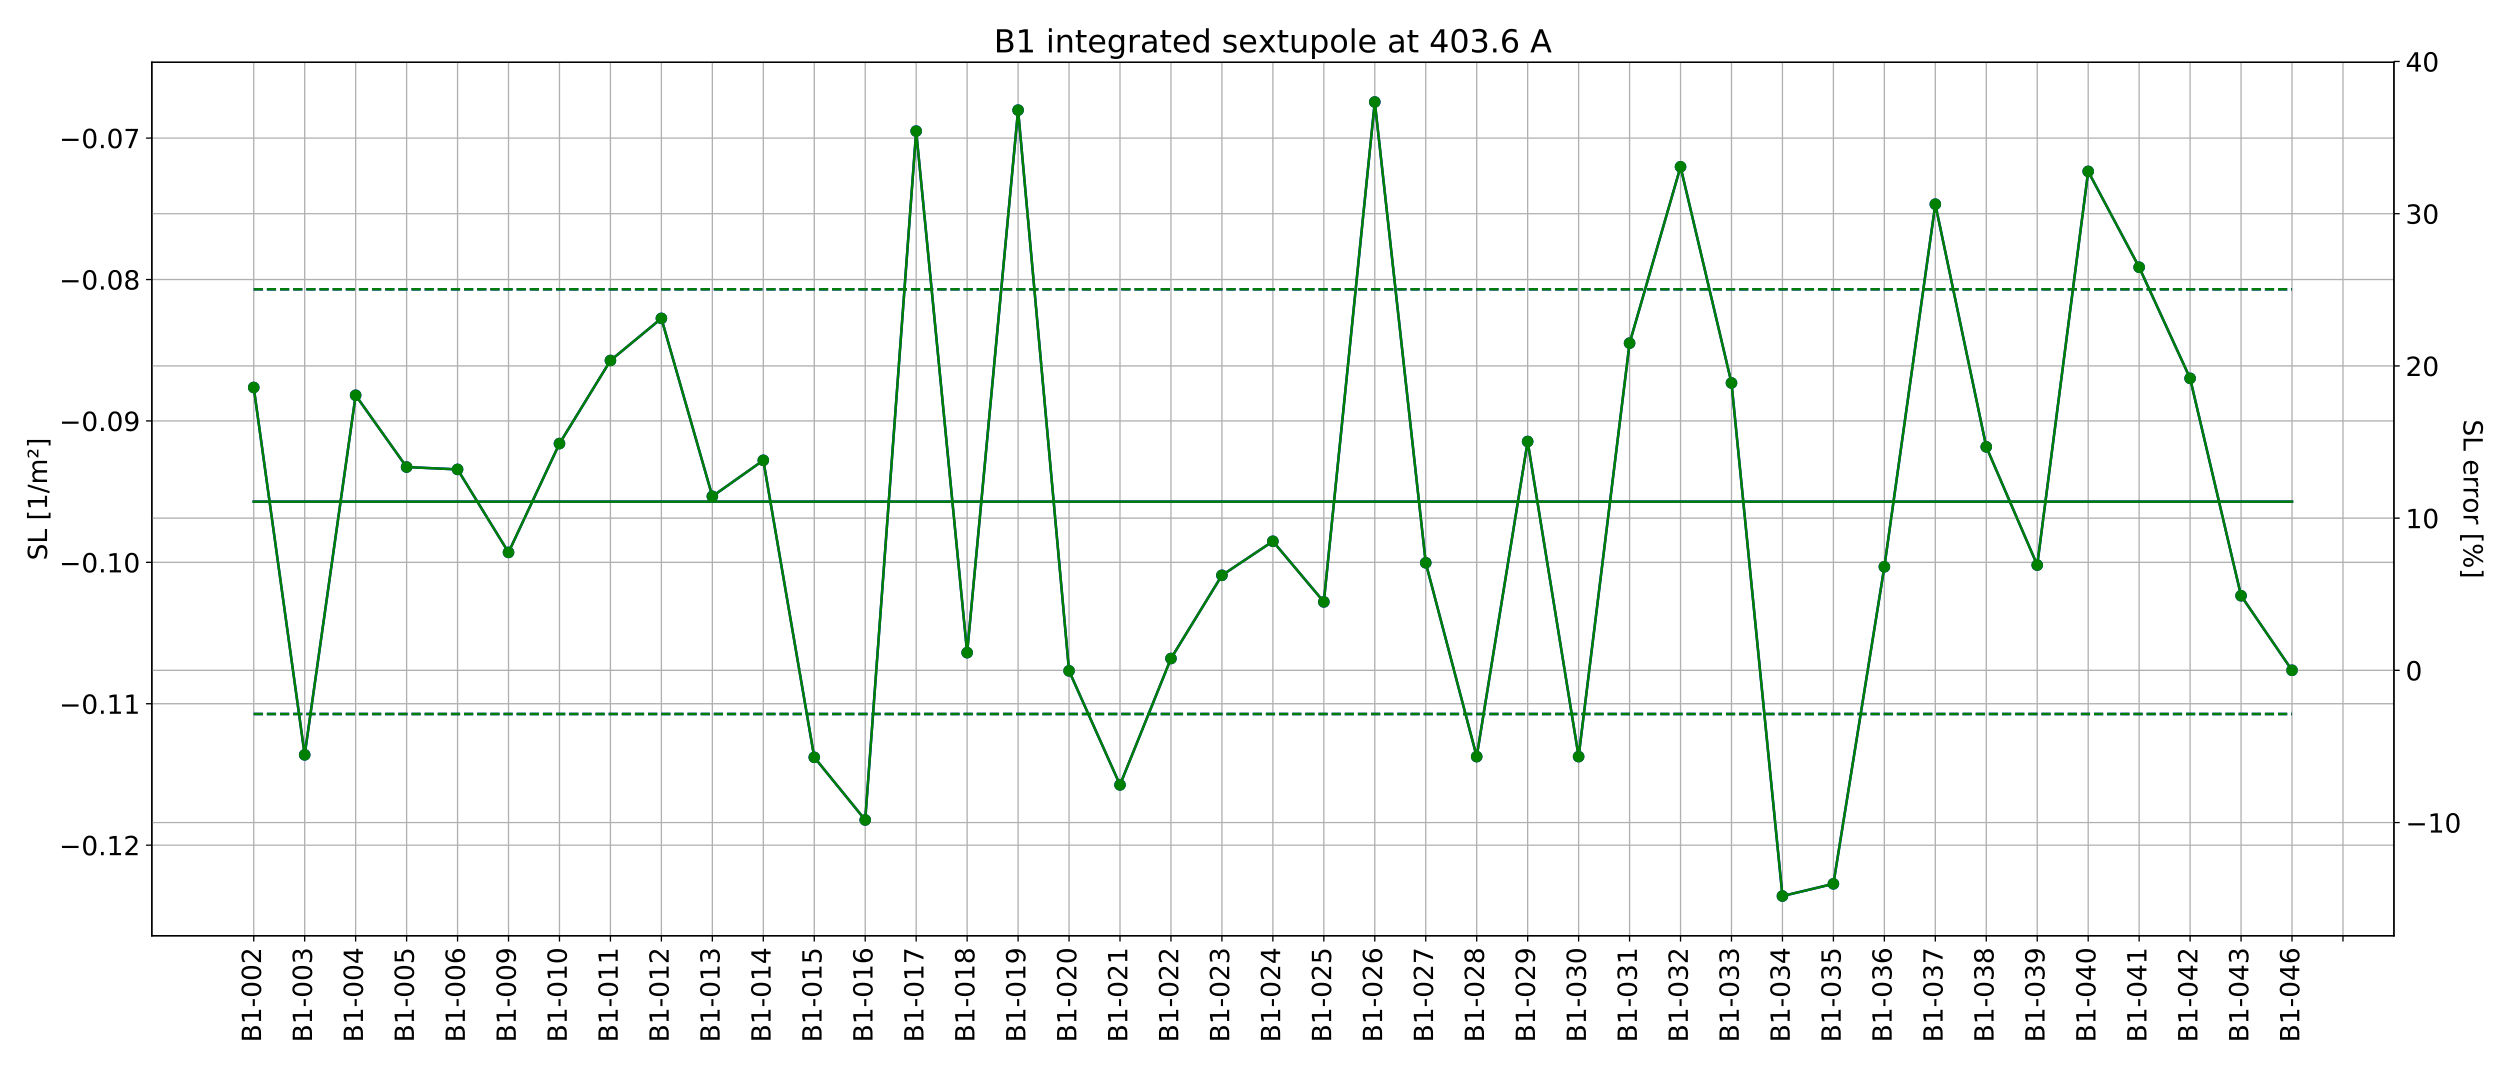 <?xml version="1.0" encoding="utf-8" standalone="no"?>
<!DOCTYPE svg PUBLIC "-//W3C//DTD SVG 1.1//EN"
  "http://www.w3.org/Graphics/SVG/1.1/DTD/svg11.dtd">
<!-- Created with matplotlib (https://matplotlib.org/) -->
<svg height="648pt" version="1.1" viewBox="0 0 1512 648" width="1512pt" xmlns="http://www.w3.org/2000/svg" xmlns:xlink="http://www.w3.org/1999/xlink">
 <defs>
  <style type="text/css">
*{stroke-linecap:butt;stroke-linejoin:round;}
  </style>
 </defs>
 <g id="figure_1">
  <g id="patch_1">
   <path d="M 0 648 
L 1512 648 
L 1512 0 
L 0 0 
z
" style="fill:#ffffff;"/>
  </g>
  <g id="axes_1">
   <g id="patch_2">
    <path d="M 91.82 565.94 
L 1447.848 565.94 
L 1447.848 37.68 
L 91.82 37.68 
z
" style="fill:#ffffff;"/>
   </g>
   <g id="matplotlib.axis_1">
    <g id="xtick_1">
     <g id="line2d_1">
      <path clip-path="url(#p66ea8856da)" d="M 153.458 565.94 
L 153.458 37.68 
" style="fill:none;stroke:#b0b0b0;stroke-linecap:square;stroke-width:0.8;"/>
     </g>
     <g id="line2d_2">
      <defs>
       <path d="M 0 0 
L 0 3.5 
" id="m368ed52ea0" style="stroke:#000000;stroke-width:0.8;"/>
      </defs>
      <g>
       <use style="stroke:#000000;stroke-width:0.8;" x="153.458" xlink:href="#m368ed52ea0" y="565.94"/>
      </g>
     </g>
     <g id="text_1">
      <!-- B1-002 -->
      <defs>
       <path d="M 19.672 34.812 
L 19.672 8.109 
L 35.5 8.109 
Q 43.453 8.109 47.281 11.406 
Q 51.125 14.703 51.125 21.484 
Q 51.125 28.328 47.281 31.562 
Q 43.453 34.812 35.5 34.812 
z
M 19.672 64.797 
L 19.672 42.828 
L 34.281 42.828 
Q 41.5 42.828 45.031 45.531 
Q 48.578 48.25 48.578 53.812 
Q 48.578 59.328 45.031 62.062 
Q 41.5 64.797 34.281 64.797 
z
M 9.812 72.906 
L 35.016 72.906 
Q 46.297 72.906 52.391 68.219 
Q 58.5 63.531 58.5 54.891 
Q 58.5 48.188 55.375 44.234 
Q 52.25 40.281 46.188 39.312 
Q 53.469 37.75 57.5 32.781 
Q 61.531 27.828 61.531 20.406 
Q 61.531 10.641 54.891 5.312 
Q 48.25 0 35.984 0 
L 9.812 0 
z
" id="DejaVuSans-66"/>
       <path d="M 12.406 8.297 
L 28.516 8.297 
L 28.516 63.922 
L 10.984 60.406 
L 10.984 69.391 
L 28.422 72.906 
L 38.281 72.906 
L 38.281 8.297 
L 54.391 8.297 
L 54.391 0 
L 12.406 0 
z
" id="DejaVuSans-49"/>
       <path d="M 4.891 31.391 
L 31.203 31.391 
L 31.203 23.391 
L 4.891 23.391 
z
" id="DejaVuSans-45"/>
       <path d="M 31.781 66.406 
Q 24.172 66.406 20.328 58.906 
Q 16.5 51.422 16.5 36.375 
Q 16.5 21.391 20.328 13.891 
Q 24.172 6.391 31.781 6.391 
Q 39.453 6.391 43.281 13.891 
Q 47.125 21.391 47.125 36.375 
Q 47.125 51.422 43.281 58.906 
Q 39.453 66.406 31.781 66.406 
z
M 31.781 74.219 
Q 44.047 74.219 50.516 64.516 
Q 56.984 54.828 56.984 36.375 
Q 56.984 17.969 50.516 8.266 
Q 44.047 -1.422 31.781 -1.422 
Q 19.531 -1.422 13.062 8.266 
Q 6.594 17.969 6.594 36.375 
Q 6.594 54.828 13.062 64.516 
Q 19.531 74.219 31.781 74.219 
z
" id="DejaVuSans-48"/>
       <path d="M 19.188 8.297 
L 53.609 8.297 
L 53.609 0 
L 7.328 0 
L 7.328 8.297 
Q 12.938 14.109 22.625 23.891 
Q 32.328 33.688 34.812 36.531 
Q 39.547 41.844 41.422 45.531 
Q 43.312 49.219 43.312 52.781 
Q 43.312 58.594 39.234 62.25 
Q 35.156 65.922 28.609 65.922 
Q 23.969 65.922 18.812 64.312 
Q 13.672 62.703 7.812 59.422 
L 7.812 69.391 
Q 13.766 71.781 18.938 73 
Q 24.125 74.219 28.422 74.219 
Q 39.75 74.219 46.484 68.547 
Q 53.219 62.891 53.219 53.422 
Q 53.219 48.922 51.531 44.891 
Q 49.859 40.875 45.406 35.406 
Q 44.188 33.984 37.641 27.219 
Q 31.109 20.453 19.188 8.297 
z
" id="DejaVuSans-50"/>
      </defs>
      <g transform="translate(157.873 630.41)rotate(-90)scale(0.16 -0.16)">
       <use xlink:href="#DejaVuSans-66"/>
       <use x="68.604" xlink:href="#DejaVuSans-49"/>
       <use x="132.227" xlink:href="#DejaVuSans-45"/>
       <use x="168.311" xlink:href="#DejaVuSans-48"/>
       <use x="231.934" xlink:href="#DejaVuSans-48"/>
       <use x="295.557" xlink:href="#DejaVuSans-50"/>
      </g>
     </g>
    </g>
    <g id="xtick_2">
     <g id="line2d_3">
      <path clip-path="url(#p66ea8856da)" d="M 184.276 565.94 
L 184.276 37.68 
" style="fill:none;stroke:#b0b0b0;stroke-linecap:square;stroke-width:0.8;"/>
     </g>
     <g id="line2d_4">
      <g>
       <use style="stroke:#000000;stroke-width:0.8;" x="184.276" xlink:href="#m368ed52ea0" y="565.94"/>
      </g>
     </g>
     <g id="text_2">
      <!-- B1-003 -->
      <defs>
       <path d="M 40.578 39.312 
Q 47.656 37.797 51.625 33 
Q 55.609 28.219 55.609 21.188 
Q 55.609 10.406 48.188 4.484 
Q 40.766 -1.422 27.094 -1.422 
Q 22.516 -1.422 17.656 -0.516 
Q 12.797 0.391 7.625 2.203 
L 7.625 11.719 
Q 11.719 9.328 16.594 8.109 
Q 21.484 6.891 26.812 6.891 
Q 36.078 6.891 40.938 10.547 
Q 45.797 14.203 45.797 21.188 
Q 45.797 27.641 41.281 31.266 
Q 36.766 34.906 28.719 34.906 
L 20.219 34.906 
L 20.219 43.016 
L 29.109 43.016 
Q 36.375 43.016 40.234 45.922 
Q 44.094 48.828 44.094 54.297 
Q 44.094 59.906 40.109 62.906 
Q 36.141 65.922 28.719 65.922 
Q 24.656 65.922 20.016 65.031 
Q 15.375 64.156 9.812 62.312 
L 9.812 71.094 
Q 15.438 72.656 20.344 73.438 
Q 25.25 74.219 29.594 74.219 
Q 40.828 74.219 47.359 69.109 
Q 53.906 64.016 53.906 55.328 
Q 53.906 49.266 50.438 45.094 
Q 46.969 40.922 40.578 39.312 
z
" id="DejaVuSans-51"/>
      </defs>
      <g transform="translate(188.691 630.41)rotate(-90)scale(0.16 -0.16)">
       <use xlink:href="#DejaVuSans-66"/>
       <use x="68.604" xlink:href="#DejaVuSans-49"/>
       <use x="132.227" xlink:href="#DejaVuSans-45"/>
       <use x="168.311" xlink:href="#DejaVuSans-48"/>
       <use x="231.934" xlink:href="#DejaVuSans-48"/>
       <use x="295.557" xlink:href="#DejaVuSans-51"/>
      </g>
     </g>
    </g>
    <g id="xtick_3">
     <g id="line2d_5">
      <path clip-path="url(#p66ea8856da)" d="M 215.095 565.94 
L 215.095 37.68 
" style="fill:none;stroke:#b0b0b0;stroke-linecap:square;stroke-width:0.8;"/>
     </g>
     <g id="line2d_6">
      <g>
       <use style="stroke:#000000;stroke-width:0.8;" x="215.095" xlink:href="#m368ed52ea0" y="565.94"/>
      </g>
     </g>
     <g id="text_3">
      <!-- B1-004 -->
      <defs>
       <path d="M 37.797 64.312 
L 12.891 25.391 
L 37.797 25.391 
z
M 35.203 72.906 
L 47.609 72.906 
L 47.609 25.391 
L 58.016 25.391 
L 58.016 17.188 
L 47.609 17.188 
L 47.609 0 
L 37.797 0 
L 37.797 17.188 
L 4.891 17.188 
L 4.891 26.703 
z
" id="DejaVuSans-52"/>
      </defs>
      <g transform="translate(219.51 630.41)rotate(-90)scale(0.16 -0.16)">
       <use xlink:href="#DejaVuSans-66"/>
       <use x="68.604" xlink:href="#DejaVuSans-49"/>
       <use x="132.227" xlink:href="#DejaVuSans-45"/>
       <use x="168.311" xlink:href="#DejaVuSans-48"/>
       <use x="231.934" xlink:href="#DejaVuSans-48"/>
       <use x="295.557" xlink:href="#DejaVuSans-52"/>
      </g>
     </g>
    </g>
    <g id="xtick_4">
     <g id="line2d_7">
      <path clip-path="url(#p66ea8856da)" d="M 245.914 565.94 
L 245.914 37.68 
" style="fill:none;stroke:#b0b0b0;stroke-linecap:square;stroke-width:0.8;"/>
     </g>
     <g id="line2d_8">
      <g>
       <use style="stroke:#000000;stroke-width:0.8;" x="245.914" xlink:href="#m368ed52ea0" y="565.94"/>
      </g>
     </g>
     <g id="text_4">
      <!-- B1-005 -->
      <defs>
       <path d="M 10.797 72.906 
L 49.516 72.906 
L 49.516 64.594 
L 19.828 64.594 
L 19.828 46.734 
Q 21.969 47.469 24.109 47.828 
Q 26.266 48.188 28.422 48.188 
Q 40.625 48.188 47.75 41.5 
Q 54.891 34.812 54.891 23.391 
Q 54.891 11.625 47.562 5.094 
Q 40.234 -1.422 26.906 -1.422 
Q 22.312 -1.422 17.547 -0.641 
Q 12.797 0.141 7.719 1.703 
L 7.719 11.625 
Q 12.109 9.234 16.797 8.062 
Q 21.484 6.891 26.703 6.891 
Q 35.156 6.891 40.078 11.328 
Q 45.016 15.766 45.016 23.391 
Q 45.016 31 40.078 35.438 
Q 35.156 39.891 26.703 39.891 
Q 22.75 39.891 18.812 39.016 
Q 14.891 38.141 10.797 36.281 
z
" id="DejaVuSans-53"/>
      </defs>
      <g transform="translate(250.329 630.41)rotate(-90)scale(0.16 -0.16)">
       <use xlink:href="#DejaVuSans-66"/>
       <use x="68.604" xlink:href="#DejaVuSans-49"/>
       <use x="132.227" xlink:href="#DejaVuSans-45"/>
       <use x="168.311" xlink:href="#DejaVuSans-48"/>
       <use x="231.934" xlink:href="#DejaVuSans-48"/>
       <use x="295.557" xlink:href="#DejaVuSans-53"/>
      </g>
     </g>
    </g>
    <g id="xtick_5">
     <g id="line2d_9">
      <path clip-path="url(#p66ea8856da)" d="M 276.733 565.94 
L 276.733 37.68 
" style="fill:none;stroke:#b0b0b0;stroke-linecap:square;stroke-width:0.8;"/>
     </g>
     <g id="line2d_10">
      <g>
       <use style="stroke:#000000;stroke-width:0.8;" x="276.733" xlink:href="#m368ed52ea0" y="565.94"/>
      </g>
     </g>
     <g id="text_5">
      <!-- B1-006 -->
      <defs>
       <path d="M 33.016 40.375 
Q 26.375 40.375 22.484 35.828 
Q 18.609 31.297 18.609 23.391 
Q 18.609 15.531 22.484 10.953 
Q 26.375 6.391 33.016 6.391 
Q 39.656 6.391 43.531 10.953 
Q 47.406 15.531 47.406 23.391 
Q 47.406 31.297 43.531 35.828 
Q 39.656 40.375 33.016 40.375 
z
M 52.594 71.297 
L 52.594 62.312 
Q 48.875 64.062 45.094 64.984 
Q 41.312 65.922 37.594 65.922 
Q 27.828 65.922 22.672 59.328 
Q 17.531 52.734 16.797 39.406 
Q 19.672 43.656 24.016 45.922 
Q 28.375 48.188 33.594 48.188 
Q 44.578 48.188 50.953 41.516 
Q 57.328 34.859 57.328 23.391 
Q 57.328 12.156 50.688 5.359 
Q 44.047 -1.422 33.016 -1.422 
Q 20.359 -1.422 13.672 8.266 
Q 6.984 17.969 6.984 36.375 
Q 6.984 53.656 15.188 63.938 
Q 23.391 74.219 37.203 74.219 
Q 40.922 74.219 44.703 73.484 
Q 48.484 72.75 52.594 71.297 
z
" id="DejaVuSans-54"/>
      </defs>
      <g transform="translate(281.148 630.41)rotate(-90)scale(0.16 -0.16)">
       <use xlink:href="#DejaVuSans-66"/>
       <use x="68.604" xlink:href="#DejaVuSans-49"/>
       <use x="132.227" xlink:href="#DejaVuSans-45"/>
       <use x="168.311" xlink:href="#DejaVuSans-48"/>
       <use x="231.934" xlink:href="#DejaVuSans-48"/>
       <use x="295.557" xlink:href="#DejaVuSans-54"/>
      </g>
     </g>
    </g>
    <g id="xtick_6">
     <g id="line2d_11">
      <path clip-path="url(#p66ea8856da)" d="M 307.552 565.94 
L 307.552 37.68 
" style="fill:none;stroke:#b0b0b0;stroke-linecap:square;stroke-width:0.8;"/>
     </g>
     <g id="line2d_12">
      <g>
       <use style="stroke:#000000;stroke-width:0.8;" x="307.552" xlink:href="#m368ed52ea0" y="565.94"/>
      </g>
     </g>
     <g id="text_6">
      <!-- B1-009 -->
      <defs>
       <path d="M 10.984 1.516 
L 10.984 10.5 
Q 14.703 8.734 18.5 7.812 
Q 22.312 6.891 25.984 6.891 
Q 35.75 6.891 40.891 13.453 
Q 46.047 20.016 46.781 33.406 
Q 43.953 29.203 39.594 26.953 
Q 35.25 24.703 29.984 24.703 
Q 19.047 24.703 12.672 31.312 
Q 6.297 37.938 6.297 49.422 
Q 6.297 60.641 12.938 67.422 
Q 19.578 74.219 30.609 74.219 
Q 43.266 74.219 49.922 64.516 
Q 56.594 54.828 56.594 36.375 
Q 56.594 19.141 48.406 8.859 
Q 40.234 -1.422 26.422 -1.422 
Q 22.703 -1.422 18.891 -0.688 
Q 15.094 0.047 10.984 1.516 
z
M 30.609 32.422 
Q 37.25 32.422 41.125 36.953 
Q 45.016 41.5 45.016 49.422 
Q 45.016 57.281 41.125 61.844 
Q 37.25 66.406 30.609 66.406 
Q 23.969 66.406 20.094 61.844 
Q 16.219 57.281 16.219 49.422 
Q 16.219 41.5 20.094 36.953 
Q 23.969 32.422 30.609 32.422 
z
" id="DejaVuSans-57"/>
      </defs>
      <g transform="translate(311.967 630.41)rotate(-90)scale(0.16 -0.16)">
       <use xlink:href="#DejaVuSans-66"/>
       <use x="68.604" xlink:href="#DejaVuSans-49"/>
       <use x="132.227" xlink:href="#DejaVuSans-45"/>
       <use x="168.311" xlink:href="#DejaVuSans-48"/>
       <use x="231.934" xlink:href="#DejaVuSans-48"/>
       <use x="295.557" xlink:href="#DejaVuSans-57"/>
      </g>
     </g>
    </g>
    <g id="xtick_7">
     <g id="line2d_13">
      <path clip-path="url(#p66ea8856da)" d="M 338.371 565.94 
L 338.371 37.68 
" style="fill:none;stroke:#b0b0b0;stroke-linecap:square;stroke-width:0.8;"/>
     </g>
     <g id="line2d_14">
      <g>
       <use style="stroke:#000000;stroke-width:0.8;" x="338.371" xlink:href="#m368ed52ea0" y="565.94"/>
      </g>
     </g>
     <g id="text_7">
      <!-- B1-010 -->
      <g transform="translate(342.786 630.41)rotate(-90)scale(0.16 -0.16)">
       <use xlink:href="#DejaVuSans-66"/>
       <use x="68.604" xlink:href="#DejaVuSans-49"/>
       <use x="132.227" xlink:href="#DejaVuSans-45"/>
       <use x="168.311" xlink:href="#DejaVuSans-48"/>
       <use x="231.934" xlink:href="#DejaVuSans-49"/>
       <use x="295.557" xlink:href="#DejaVuSans-48"/>
      </g>
     </g>
    </g>
    <g id="xtick_8">
     <g id="line2d_15">
      <path clip-path="url(#p66ea8856da)" d="M 369.189 565.94 
L 369.189 37.68 
" style="fill:none;stroke:#b0b0b0;stroke-linecap:square;stroke-width:0.8;"/>
     </g>
     <g id="line2d_16">
      <g>
       <use style="stroke:#000000;stroke-width:0.8;" x="369.189" xlink:href="#m368ed52ea0" y="565.94"/>
      </g>
     </g>
     <g id="text_8">
      <!-- B1-011 -->
      <g transform="translate(373.604 630.41)rotate(-90)scale(0.16 -0.16)">
       <use xlink:href="#DejaVuSans-66"/>
       <use x="68.604" xlink:href="#DejaVuSans-49"/>
       <use x="132.227" xlink:href="#DejaVuSans-45"/>
       <use x="168.311" xlink:href="#DejaVuSans-48"/>
       <use x="231.934" xlink:href="#DejaVuSans-49"/>
       <use x="295.557" xlink:href="#DejaVuSans-49"/>
      </g>
     </g>
    </g>
    <g id="xtick_9">
     <g id="line2d_17">
      <path clip-path="url(#p66ea8856da)" d="M 400.008 565.94 
L 400.008 37.68 
" style="fill:none;stroke:#b0b0b0;stroke-linecap:square;stroke-width:0.8;"/>
     </g>
     <g id="line2d_18">
      <g>
       <use style="stroke:#000000;stroke-width:0.8;" x="400.008" xlink:href="#m368ed52ea0" y="565.94"/>
      </g>
     </g>
     <g id="text_9">
      <!-- B1-012 -->
      <g transform="translate(404.423 630.41)rotate(-90)scale(0.16 -0.16)">
       <use xlink:href="#DejaVuSans-66"/>
       <use x="68.604" xlink:href="#DejaVuSans-49"/>
       <use x="132.227" xlink:href="#DejaVuSans-45"/>
       <use x="168.311" xlink:href="#DejaVuSans-48"/>
       <use x="231.934" xlink:href="#DejaVuSans-49"/>
       <use x="295.557" xlink:href="#DejaVuSans-50"/>
      </g>
     </g>
    </g>
    <g id="xtick_10">
     <g id="line2d_19">
      <path clip-path="url(#p66ea8856da)" d="M 430.827 565.94 
L 430.827 37.68 
" style="fill:none;stroke:#b0b0b0;stroke-linecap:square;stroke-width:0.8;"/>
     </g>
     <g id="line2d_20">
      <g>
       <use style="stroke:#000000;stroke-width:0.8;" x="430.827" xlink:href="#m368ed52ea0" y="565.94"/>
      </g>
     </g>
     <g id="text_10">
      <!-- B1-013 -->
      <g transform="translate(435.242 630.41)rotate(-90)scale(0.16 -0.16)">
       <use xlink:href="#DejaVuSans-66"/>
       <use x="68.604" xlink:href="#DejaVuSans-49"/>
       <use x="132.227" xlink:href="#DejaVuSans-45"/>
       <use x="168.311" xlink:href="#DejaVuSans-48"/>
       <use x="231.934" xlink:href="#DejaVuSans-49"/>
       <use x="295.557" xlink:href="#DejaVuSans-51"/>
      </g>
     </g>
    </g>
    <g id="xtick_11">
     <g id="line2d_21">
      <path clip-path="url(#p66ea8856da)" d="M 461.646 565.94 
L 461.646 37.68 
" style="fill:none;stroke:#b0b0b0;stroke-linecap:square;stroke-width:0.8;"/>
     </g>
     <g id="line2d_22">
      <g>
       <use style="stroke:#000000;stroke-width:0.8;" x="461.646" xlink:href="#m368ed52ea0" y="565.94"/>
      </g>
     </g>
     <g id="text_11">
      <!-- B1-014 -->
      <g transform="translate(466.061 630.41)rotate(-90)scale(0.16 -0.16)">
       <use xlink:href="#DejaVuSans-66"/>
       <use x="68.604" xlink:href="#DejaVuSans-49"/>
       <use x="132.227" xlink:href="#DejaVuSans-45"/>
       <use x="168.311" xlink:href="#DejaVuSans-48"/>
       <use x="231.934" xlink:href="#DejaVuSans-49"/>
       <use x="295.557" xlink:href="#DejaVuSans-52"/>
      </g>
     </g>
    </g>
    <g id="xtick_12">
     <g id="line2d_23">
      <path clip-path="url(#p66ea8856da)" d="M 492.465 565.94 
L 492.465 37.68 
" style="fill:none;stroke:#b0b0b0;stroke-linecap:square;stroke-width:0.8;"/>
     </g>
     <g id="line2d_24">
      <g>
       <use style="stroke:#000000;stroke-width:0.8;" x="492.465" xlink:href="#m368ed52ea0" y="565.94"/>
      </g>
     </g>
     <g id="text_12">
      <!-- B1-015 -->
      <g transform="translate(496.88 630.41)rotate(-90)scale(0.16 -0.16)">
       <use xlink:href="#DejaVuSans-66"/>
       <use x="68.604" xlink:href="#DejaVuSans-49"/>
       <use x="132.227" xlink:href="#DejaVuSans-45"/>
       <use x="168.311" xlink:href="#DejaVuSans-48"/>
       <use x="231.934" xlink:href="#DejaVuSans-49"/>
       <use x="295.557" xlink:href="#DejaVuSans-53"/>
      </g>
     </g>
    </g>
    <g id="xtick_13">
     <g id="line2d_25">
      <path clip-path="url(#p66ea8856da)" d="M 523.283 565.94 
L 523.283 37.68 
" style="fill:none;stroke:#b0b0b0;stroke-linecap:square;stroke-width:0.8;"/>
     </g>
     <g id="line2d_26">
      <g>
       <use style="stroke:#000000;stroke-width:0.8;" x="523.283" xlink:href="#m368ed52ea0" y="565.94"/>
      </g>
     </g>
     <g id="text_13">
      <!-- B1-016 -->
      <g transform="translate(527.698 630.41)rotate(-90)scale(0.16 -0.16)">
       <use xlink:href="#DejaVuSans-66"/>
       <use x="68.604" xlink:href="#DejaVuSans-49"/>
       <use x="132.227" xlink:href="#DejaVuSans-45"/>
       <use x="168.311" xlink:href="#DejaVuSans-48"/>
       <use x="231.934" xlink:href="#DejaVuSans-49"/>
       <use x="295.557" xlink:href="#DejaVuSans-54"/>
      </g>
     </g>
    </g>
    <g id="xtick_14">
     <g id="line2d_27">
      <path clip-path="url(#p66ea8856da)" d="M 554.102 565.94 
L 554.102 37.68 
" style="fill:none;stroke:#b0b0b0;stroke-linecap:square;stroke-width:0.8;"/>
     </g>
     <g id="line2d_28">
      <g>
       <use style="stroke:#000000;stroke-width:0.8;" x="554.102" xlink:href="#m368ed52ea0" y="565.94"/>
      </g>
     </g>
     <g id="text_14">
      <!-- B1-017 -->
      <defs>
       <path d="M 8.203 72.906 
L 55.078 72.906 
L 55.078 68.703 
L 28.609 0 
L 18.312 0 
L 43.219 64.594 
L 8.203 64.594 
z
" id="DejaVuSans-55"/>
      </defs>
      <g transform="translate(558.517 630.41)rotate(-90)scale(0.16 -0.16)">
       <use xlink:href="#DejaVuSans-66"/>
       <use x="68.604" xlink:href="#DejaVuSans-49"/>
       <use x="132.227" xlink:href="#DejaVuSans-45"/>
       <use x="168.311" xlink:href="#DejaVuSans-48"/>
       <use x="231.934" xlink:href="#DejaVuSans-49"/>
       <use x="295.557" xlink:href="#DejaVuSans-55"/>
      </g>
     </g>
    </g>
    <g id="xtick_15">
     <g id="line2d_29">
      <path clip-path="url(#p66ea8856da)" d="M 584.921 565.94 
L 584.921 37.68 
" style="fill:none;stroke:#b0b0b0;stroke-linecap:square;stroke-width:0.8;"/>
     </g>
     <g id="line2d_30">
      <g>
       <use style="stroke:#000000;stroke-width:0.8;" x="584.921" xlink:href="#m368ed52ea0" y="565.94"/>
      </g>
     </g>
     <g id="text_15">
      <!-- B1-018 -->
      <defs>
       <path d="M 31.781 34.625 
Q 24.75 34.625 20.719 30.859 
Q 16.703 27.094 16.703 20.516 
Q 16.703 13.922 20.719 10.156 
Q 24.75 6.391 31.781 6.391 
Q 38.812 6.391 42.859 10.172 
Q 46.922 13.969 46.922 20.516 
Q 46.922 27.094 42.891 30.859 
Q 38.875 34.625 31.781 34.625 
z
M 21.922 38.812 
Q 15.578 40.375 12.031 44.719 
Q 8.5 49.078 8.5 55.328 
Q 8.5 64.062 14.719 69.141 
Q 20.953 74.219 31.781 74.219 
Q 42.672 74.219 48.875 69.141 
Q 55.078 64.062 55.078 55.328 
Q 55.078 49.078 51.531 44.719 
Q 48 40.375 41.703 38.812 
Q 48.828 37.156 52.797 32.312 
Q 56.781 27.484 56.781 20.516 
Q 56.781 9.906 50.312 4.234 
Q 43.844 -1.422 31.781 -1.422 
Q 19.734 -1.422 13.25 4.234 
Q 6.781 9.906 6.781 20.516 
Q 6.781 27.484 10.781 32.312 
Q 14.797 37.156 21.922 38.812 
z
M 18.312 54.391 
Q 18.312 48.734 21.844 45.562 
Q 25.391 42.391 31.781 42.391 
Q 38.141 42.391 41.719 45.562 
Q 45.312 48.734 45.312 54.391 
Q 45.312 60.062 41.719 63.234 
Q 38.141 66.406 31.781 66.406 
Q 25.391 66.406 21.844 63.234 
Q 18.312 60.062 18.312 54.391 
z
" id="DejaVuSans-56"/>
      </defs>
      <g transform="translate(589.336 630.41)rotate(-90)scale(0.16 -0.16)">
       <use xlink:href="#DejaVuSans-66"/>
       <use x="68.604" xlink:href="#DejaVuSans-49"/>
       <use x="132.227" xlink:href="#DejaVuSans-45"/>
       <use x="168.311" xlink:href="#DejaVuSans-48"/>
       <use x="231.934" xlink:href="#DejaVuSans-49"/>
       <use x="295.557" xlink:href="#DejaVuSans-56"/>
      </g>
     </g>
    </g>
    <g id="xtick_16">
     <g id="line2d_31">
      <path clip-path="url(#p66ea8856da)" d="M 615.74 565.94 
L 615.74 37.68 
" style="fill:none;stroke:#b0b0b0;stroke-linecap:square;stroke-width:0.8;"/>
     </g>
     <g id="line2d_32">
      <g>
       <use style="stroke:#000000;stroke-width:0.8;" x="615.74" xlink:href="#m368ed52ea0" y="565.94"/>
      </g>
     </g>
     <g id="text_16">
      <!-- B1-019 -->
      <g transform="translate(620.155 630.41)rotate(-90)scale(0.16 -0.16)">
       <use xlink:href="#DejaVuSans-66"/>
       <use x="68.604" xlink:href="#DejaVuSans-49"/>
       <use x="132.227" xlink:href="#DejaVuSans-45"/>
       <use x="168.311" xlink:href="#DejaVuSans-48"/>
       <use x="231.934" xlink:href="#DejaVuSans-49"/>
       <use x="295.557" xlink:href="#DejaVuSans-57"/>
      </g>
     </g>
    </g>
    <g id="xtick_17">
     <g id="line2d_33">
      <path clip-path="url(#p66ea8856da)" d="M 646.559 565.94 
L 646.559 37.68 
" style="fill:none;stroke:#b0b0b0;stroke-linecap:square;stroke-width:0.8;"/>
     </g>
     <g id="line2d_34">
      <g>
       <use style="stroke:#000000;stroke-width:0.8;" x="646.559" xlink:href="#m368ed52ea0" y="565.94"/>
      </g>
     </g>
     <g id="text_17">
      <!-- B1-020 -->
      <g transform="translate(650.974 630.41)rotate(-90)scale(0.16 -0.16)">
       <use xlink:href="#DejaVuSans-66"/>
       <use x="68.604" xlink:href="#DejaVuSans-49"/>
       <use x="132.227" xlink:href="#DejaVuSans-45"/>
       <use x="168.311" xlink:href="#DejaVuSans-48"/>
       <use x="231.934" xlink:href="#DejaVuSans-50"/>
       <use x="295.557" xlink:href="#DejaVuSans-48"/>
      </g>
     </g>
    </g>
    <g id="xtick_18">
     <g id="line2d_35">
      <path clip-path="url(#p66ea8856da)" d="M 677.378 565.94 
L 677.378 37.68 
" style="fill:none;stroke:#b0b0b0;stroke-linecap:square;stroke-width:0.8;"/>
     </g>
     <g id="line2d_36">
      <g>
       <use style="stroke:#000000;stroke-width:0.8;" x="677.378" xlink:href="#m368ed52ea0" y="565.94"/>
      </g>
     </g>
     <g id="text_18">
      <!-- B1-021 -->
      <g transform="translate(681.793 630.41)rotate(-90)scale(0.16 -0.16)">
       <use xlink:href="#DejaVuSans-66"/>
       <use x="68.604" xlink:href="#DejaVuSans-49"/>
       <use x="132.227" xlink:href="#DejaVuSans-45"/>
       <use x="168.311" xlink:href="#DejaVuSans-48"/>
       <use x="231.934" xlink:href="#DejaVuSans-50"/>
       <use x="295.557" xlink:href="#DejaVuSans-49"/>
      </g>
     </g>
    </g>
    <g id="xtick_19">
     <g id="line2d_37">
      <path clip-path="url(#p66ea8856da)" d="M 708.196 565.94 
L 708.196 37.68 
" style="fill:none;stroke:#b0b0b0;stroke-linecap:square;stroke-width:0.8;"/>
     </g>
     <g id="line2d_38">
      <g>
       <use style="stroke:#000000;stroke-width:0.8;" x="708.196" xlink:href="#m368ed52ea0" y="565.94"/>
      </g>
     </g>
     <g id="text_19">
      <!-- B1-022 -->
      <g transform="translate(712.611 630.41)rotate(-90)scale(0.16 -0.16)">
       <use xlink:href="#DejaVuSans-66"/>
       <use x="68.604" xlink:href="#DejaVuSans-49"/>
       <use x="132.227" xlink:href="#DejaVuSans-45"/>
       <use x="168.311" xlink:href="#DejaVuSans-48"/>
       <use x="231.934" xlink:href="#DejaVuSans-50"/>
       <use x="295.557" xlink:href="#DejaVuSans-50"/>
      </g>
     </g>
    </g>
    <g id="xtick_20">
     <g id="line2d_39">
      <path clip-path="url(#p66ea8856da)" d="M 739.015 565.94 
L 739.015 37.68 
" style="fill:none;stroke:#b0b0b0;stroke-linecap:square;stroke-width:0.8;"/>
     </g>
     <g id="line2d_40">
      <g>
       <use style="stroke:#000000;stroke-width:0.8;" x="739.015" xlink:href="#m368ed52ea0" y="565.94"/>
      </g>
     </g>
     <g id="text_20">
      <!-- B1-023 -->
      <g transform="translate(743.43 630.41)rotate(-90)scale(0.16 -0.16)">
       <use xlink:href="#DejaVuSans-66"/>
       <use x="68.604" xlink:href="#DejaVuSans-49"/>
       <use x="132.227" xlink:href="#DejaVuSans-45"/>
       <use x="168.311" xlink:href="#DejaVuSans-48"/>
       <use x="231.934" xlink:href="#DejaVuSans-50"/>
       <use x="295.557" xlink:href="#DejaVuSans-51"/>
      </g>
     </g>
    </g>
    <g id="xtick_21">
     <g id="line2d_41">
      <path clip-path="url(#p66ea8856da)" d="M 769.834 565.94 
L 769.834 37.68 
" style="fill:none;stroke:#b0b0b0;stroke-linecap:square;stroke-width:0.8;"/>
     </g>
     <g id="line2d_42">
      <g>
       <use style="stroke:#000000;stroke-width:0.8;" x="769.834" xlink:href="#m368ed52ea0" y="565.94"/>
      </g>
     </g>
     <g id="text_21">
      <!-- B1-024 -->
      <g transform="translate(774.249 630.41)rotate(-90)scale(0.16 -0.16)">
       <use xlink:href="#DejaVuSans-66"/>
       <use x="68.604" xlink:href="#DejaVuSans-49"/>
       <use x="132.227" xlink:href="#DejaVuSans-45"/>
       <use x="168.311" xlink:href="#DejaVuSans-48"/>
       <use x="231.934" xlink:href="#DejaVuSans-50"/>
       <use x="295.557" xlink:href="#DejaVuSans-52"/>
      </g>
     </g>
    </g>
    <g id="xtick_22">
     <g id="line2d_43">
      <path clip-path="url(#p66ea8856da)" d="M 800.653 565.94 
L 800.653 37.68 
" style="fill:none;stroke:#b0b0b0;stroke-linecap:square;stroke-width:0.8;"/>
     </g>
     <g id="line2d_44">
      <g>
       <use style="stroke:#000000;stroke-width:0.8;" x="800.653" xlink:href="#m368ed52ea0" y="565.94"/>
      </g>
     </g>
     <g id="text_22">
      <!-- B1-025 -->
      <g transform="translate(805.068 630.41)rotate(-90)scale(0.16 -0.16)">
       <use xlink:href="#DejaVuSans-66"/>
       <use x="68.604" xlink:href="#DejaVuSans-49"/>
       <use x="132.227" xlink:href="#DejaVuSans-45"/>
       <use x="168.311" xlink:href="#DejaVuSans-48"/>
       <use x="231.934" xlink:href="#DejaVuSans-50"/>
       <use x="295.557" xlink:href="#DejaVuSans-53"/>
      </g>
     </g>
    </g>
    <g id="xtick_23">
     <g id="line2d_45">
      <path clip-path="url(#p66ea8856da)" d="M 831.472 565.94 
L 831.472 37.68 
" style="fill:none;stroke:#b0b0b0;stroke-linecap:square;stroke-width:0.8;"/>
     </g>
     <g id="line2d_46">
      <g>
       <use style="stroke:#000000;stroke-width:0.8;" x="831.472" xlink:href="#m368ed52ea0" y="565.94"/>
      </g>
     </g>
     <g id="text_23">
      <!-- B1-026 -->
      <g transform="translate(835.887 630.41)rotate(-90)scale(0.16 -0.16)">
       <use xlink:href="#DejaVuSans-66"/>
       <use x="68.604" xlink:href="#DejaVuSans-49"/>
       <use x="132.227" xlink:href="#DejaVuSans-45"/>
       <use x="168.311" xlink:href="#DejaVuSans-48"/>
       <use x="231.934" xlink:href="#DejaVuSans-50"/>
       <use x="295.557" xlink:href="#DejaVuSans-54"/>
      </g>
     </g>
    </g>
    <g id="xtick_24">
     <g id="line2d_47">
      <path clip-path="url(#p66ea8856da)" d="M 862.29 565.94 
L 862.29 37.68 
" style="fill:none;stroke:#b0b0b0;stroke-linecap:square;stroke-width:0.8;"/>
     </g>
     <g id="line2d_48">
      <g>
       <use style="stroke:#000000;stroke-width:0.8;" x="862.29" xlink:href="#m368ed52ea0" y="565.94"/>
      </g>
     </g>
     <g id="text_24">
      <!-- B1-027 -->
      <g transform="translate(866.705 630.41)rotate(-90)scale(0.16 -0.16)">
       <use xlink:href="#DejaVuSans-66"/>
       <use x="68.604" xlink:href="#DejaVuSans-49"/>
       <use x="132.227" xlink:href="#DejaVuSans-45"/>
       <use x="168.311" xlink:href="#DejaVuSans-48"/>
       <use x="231.934" xlink:href="#DejaVuSans-50"/>
       <use x="295.557" xlink:href="#DejaVuSans-55"/>
      </g>
     </g>
    </g>
    <g id="xtick_25">
     <g id="line2d_49">
      <path clip-path="url(#p66ea8856da)" d="M 893.109 565.94 
L 893.109 37.68 
" style="fill:none;stroke:#b0b0b0;stroke-linecap:square;stroke-width:0.8;"/>
     </g>
     <g id="line2d_50">
      <g>
       <use style="stroke:#000000;stroke-width:0.8;" x="893.109" xlink:href="#m368ed52ea0" y="565.94"/>
      </g>
     </g>
     <g id="text_25">
      <!-- B1-028 -->
      <g transform="translate(897.524 630.41)rotate(-90)scale(0.16 -0.16)">
       <use xlink:href="#DejaVuSans-66"/>
       <use x="68.604" xlink:href="#DejaVuSans-49"/>
       <use x="132.227" xlink:href="#DejaVuSans-45"/>
       <use x="168.311" xlink:href="#DejaVuSans-48"/>
       <use x="231.934" xlink:href="#DejaVuSans-50"/>
       <use x="295.557" xlink:href="#DejaVuSans-56"/>
      </g>
     </g>
    </g>
    <g id="xtick_26">
     <g id="line2d_51">
      <path clip-path="url(#p66ea8856da)" d="M 923.928 565.94 
L 923.928 37.68 
" style="fill:none;stroke:#b0b0b0;stroke-linecap:square;stroke-width:0.8;"/>
     </g>
     <g id="line2d_52">
      <g>
       <use style="stroke:#000000;stroke-width:0.8;" x="923.928" xlink:href="#m368ed52ea0" y="565.94"/>
      </g>
     </g>
     <g id="text_26">
      <!-- B1-029 -->
      <g transform="translate(928.343 630.41)rotate(-90)scale(0.16 -0.16)">
       <use xlink:href="#DejaVuSans-66"/>
       <use x="68.604" xlink:href="#DejaVuSans-49"/>
       <use x="132.227" xlink:href="#DejaVuSans-45"/>
       <use x="168.311" xlink:href="#DejaVuSans-48"/>
       <use x="231.934" xlink:href="#DejaVuSans-50"/>
       <use x="295.557" xlink:href="#DejaVuSans-57"/>
      </g>
     </g>
    </g>
    <g id="xtick_27">
     <g id="line2d_53">
      <path clip-path="url(#p66ea8856da)" d="M 954.747 565.94 
L 954.747 37.68 
" style="fill:none;stroke:#b0b0b0;stroke-linecap:square;stroke-width:0.8;"/>
     </g>
     <g id="line2d_54">
      <g>
       <use style="stroke:#000000;stroke-width:0.8;" x="954.747" xlink:href="#m368ed52ea0" y="565.94"/>
      </g>
     </g>
     <g id="text_27">
      <!-- B1-030 -->
      <g transform="translate(959.162 630.41)rotate(-90)scale(0.16 -0.16)">
       <use xlink:href="#DejaVuSans-66"/>
       <use x="68.604" xlink:href="#DejaVuSans-49"/>
       <use x="132.227" xlink:href="#DejaVuSans-45"/>
       <use x="168.311" xlink:href="#DejaVuSans-48"/>
       <use x="231.934" xlink:href="#DejaVuSans-51"/>
       <use x="295.557" xlink:href="#DejaVuSans-48"/>
      </g>
     </g>
    </g>
    <g id="xtick_28">
     <g id="line2d_55">
      <path clip-path="url(#p66ea8856da)" d="M 985.566 565.94 
L 985.566 37.68 
" style="fill:none;stroke:#b0b0b0;stroke-linecap:square;stroke-width:0.8;"/>
     </g>
     <g id="line2d_56">
      <g>
       <use style="stroke:#000000;stroke-width:0.8;" x="985.566" xlink:href="#m368ed52ea0" y="565.94"/>
      </g>
     </g>
     <g id="text_28">
      <!-- B1-031 -->
      <g transform="translate(989.981 630.41)rotate(-90)scale(0.16 -0.16)">
       <use xlink:href="#DejaVuSans-66"/>
       <use x="68.604" xlink:href="#DejaVuSans-49"/>
       <use x="132.227" xlink:href="#DejaVuSans-45"/>
       <use x="168.311" xlink:href="#DejaVuSans-48"/>
       <use x="231.934" xlink:href="#DejaVuSans-51"/>
       <use x="295.557" xlink:href="#DejaVuSans-49"/>
      </g>
     </g>
    </g>
    <g id="xtick_29">
     <g id="line2d_57">
      <path clip-path="url(#p66ea8856da)" d="M 1016.385 565.94 
L 1016.385 37.68 
" style="fill:none;stroke:#b0b0b0;stroke-linecap:square;stroke-width:0.8;"/>
     </g>
     <g id="line2d_58">
      <g>
       <use style="stroke:#000000;stroke-width:0.8;" x="1016.385" xlink:href="#m368ed52ea0" y="565.94"/>
      </g>
     </g>
     <g id="text_29">
      <!-- B1-032 -->
      <g transform="translate(1020.8 630.41)rotate(-90)scale(0.16 -0.16)">
       <use xlink:href="#DejaVuSans-66"/>
       <use x="68.604" xlink:href="#DejaVuSans-49"/>
       <use x="132.227" xlink:href="#DejaVuSans-45"/>
       <use x="168.311" xlink:href="#DejaVuSans-48"/>
       <use x="231.934" xlink:href="#DejaVuSans-51"/>
       <use x="295.557" xlink:href="#DejaVuSans-50"/>
      </g>
     </g>
    </g>
    <g id="xtick_30">
     <g id="line2d_59">
      <path clip-path="url(#p66ea8856da)" d="M 1047.203 565.94 
L 1047.203 37.68 
" style="fill:none;stroke:#b0b0b0;stroke-linecap:square;stroke-width:0.8;"/>
     </g>
     <g id="line2d_60">
      <g>
       <use style="stroke:#000000;stroke-width:0.8;" x="1047.203" xlink:href="#m368ed52ea0" y="565.94"/>
      </g>
     </g>
     <g id="text_30">
      <!-- B1-033 -->
      <g transform="translate(1051.618 630.41)rotate(-90)scale(0.16 -0.16)">
       <use xlink:href="#DejaVuSans-66"/>
       <use x="68.604" xlink:href="#DejaVuSans-49"/>
       <use x="132.227" xlink:href="#DejaVuSans-45"/>
       <use x="168.311" xlink:href="#DejaVuSans-48"/>
       <use x="231.934" xlink:href="#DejaVuSans-51"/>
       <use x="295.557" xlink:href="#DejaVuSans-51"/>
      </g>
     </g>
    </g>
    <g id="xtick_31">
     <g id="line2d_61">
      <path clip-path="url(#p66ea8856da)" d="M 1078.022 565.94 
L 1078.022 37.68 
" style="fill:none;stroke:#b0b0b0;stroke-linecap:square;stroke-width:0.8;"/>
     </g>
     <g id="line2d_62">
      <g>
       <use style="stroke:#000000;stroke-width:0.8;" x="1078.022" xlink:href="#m368ed52ea0" y="565.94"/>
      </g>
     </g>
     <g id="text_31">
      <!-- B1-034 -->
      <g transform="translate(1082.437 630.41)rotate(-90)scale(0.16 -0.16)">
       <use xlink:href="#DejaVuSans-66"/>
       <use x="68.604" xlink:href="#DejaVuSans-49"/>
       <use x="132.227" xlink:href="#DejaVuSans-45"/>
       <use x="168.311" xlink:href="#DejaVuSans-48"/>
       <use x="231.934" xlink:href="#DejaVuSans-51"/>
       <use x="295.557" xlink:href="#DejaVuSans-52"/>
      </g>
     </g>
    </g>
    <g id="xtick_32">
     <g id="line2d_63">
      <path clip-path="url(#p66ea8856da)" d="M 1108.841 565.94 
L 1108.841 37.68 
" style="fill:none;stroke:#b0b0b0;stroke-linecap:square;stroke-width:0.8;"/>
     </g>
     <g id="line2d_64">
      <g>
       <use style="stroke:#000000;stroke-width:0.8;" x="1108.841" xlink:href="#m368ed52ea0" y="565.94"/>
      </g>
     </g>
     <g id="text_32">
      <!-- B1-035 -->
      <g transform="translate(1113.256 630.41)rotate(-90)scale(0.16 -0.16)">
       <use xlink:href="#DejaVuSans-66"/>
       <use x="68.604" xlink:href="#DejaVuSans-49"/>
       <use x="132.227" xlink:href="#DejaVuSans-45"/>
       <use x="168.311" xlink:href="#DejaVuSans-48"/>
       <use x="231.934" xlink:href="#DejaVuSans-51"/>
       <use x="295.557" xlink:href="#DejaVuSans-53"/>
      </g>
     </g>
    </g>
    <g id="xtick_33">
     <g id="line2d_65">
      <path clip-path="url(#p66ea8856da)" d="M 1139.66 565.94 
L 1139.66 37.68 
" style="fill:none;stroke:#b0b0b0;stroke-linecap:square;stroke-width:0.8;"/>
     </g>
     <g id="line2d_66">
      <g>
       <use style="stroke:#000000;stroke-width:0.8;" x="1139.66" xlink:href="#m368ed52ea0" y="565.94"/>
      </g>
     </g>
     <g id="text_33">
      <!-- B1-036 -->
      <g transform="translate(1144.075 630.41)rotate(-90)scale(0.16 -0.16)">
       <use xlink:href="#DejaVuSans-66"/>
       <use x="68.604" xlink:href="#DejaVuSans-49"/>
       <use x="132.227" xlink:href="#DejaVuSans-45"/>
       <use x="168.311" xlink:href="#DejaVuSans-48"/>
       <use x="231.934" xlink:href="#DejaVuSans-51"/>
       <use x="295.557" xlink:href="#DejaVuSans-54"/>
      </g>
     </g>
    </g>
    <g id="xtick_34">
     <g id="line2d_67">
      <path clip-path="url(#p66ea8856da)" d="M 1170.479 565.94 
L 1170.479 37.68 
" style="fill:none;stroke:#b0b0b0;stroke-linecap:square;stroke-width:0.8;"/>
     </g>
     <g id="line2d_68">
      <g>
       <use style="stroke:#000000;stroke-width:0.8;" x="1170.479" xlink:href="#m368ed52ea0" y="565.94"/>
      </g>
     </g>
     <g id="text_34">
      <!-- B1-037 -->
      <g transform="translate(1174.894 630.41)rotate(-90)scale(0.16 -0.16)">
       <use xlink:href="#DejaVuSans-66"/>
       <use x="68.604" xlink:href="#DejaVuSans-49"/>
       <use x="132.227" xlink:href="#DejaVuSans-45"/>
       <use x="168.311" xlink:href="#DejaVuSans-48"/>
       <use x="231.934" xlink:href="#DejaVuSans-51"/>
       <use x="295.557" xlink:href="#DejaVuSans-55"/>
      </g>
     </g>
    </g>
    <g id="xtick_35">
     <g id="line2d_69">
      <path clip-path="url(#p66ea8856da)" d="M 1201.297 565.94 
L 1201.297 37.68 
" style="fill:none;stroke:#b0b0b0;stroke-linecap:square;stroke-width:0.8;"/>
     </g>
     <g id="line2d_70">
      <g>
       <use style="stroke:#000000;stroke-width:0.8;" x="1201.297" xlink:href="#m368ed52ea0" y="565.94"/>
      </g>
     </g>
     <g id="text_35">
      <!-- B1-038 -->
      <g transform="translate(1205.712 630.41)rotate(-90)scale(0.16 -0.16)">
       <use xlink:href="#DejaVuSans-66"/>
       <use x="68.604" xlink:href="#DejaVuSans-49"/>
       <use x="132.227" xlink:href="#DejaVuSans-45"/>
       <use x="168.311" xlink:href="#DejaVuSans-48"/>
       <use x="231.934" xlink:href="#DejaVuSans-51"/>
       <use x="295.557" xlink:href="#DejaVuSans-56"/>
      </g>
     </g>
    </g>
    <g id="xtick_36">
     <g id="line2d_71">
      <path clip-path="url(#p66ea8856da)" d="M 1232.116 565.94 
L 1232.116 37.68 
" style="fill:none;stroke:#b0b0b0;stroke-linecap:square;stroke-width:0.8;"/>
     </g>
     <g id="line2d_72">
      <g>
       <use style="stroke:#000000;stroke-width:0.8;" x="1232.116" xlink:href="#m368ed52ea0" y="565.94"/>
      </g>
     </g>
     <g id="text_36">
      <!-- B1-039 -->
      <g transform="translate(1236.531 630.41)rotate(-90)scale(0.16 -0.16)">
       <use xlink:href="#DejaVuSans-66"/>
       <use x="68.604" xlink:href="#DejaVuSans-49"/>
       <use x="132.227" xlink:href="#DejaVuSans-45"/>
       <use x="168.311" xlink:href="#DejaVuSans-48"/>
       <use x="231.934" xlink:href="#DejaVuSans-51"/>
       <use x="295.557" xlink:href="#DejaVuSans-57"/>
      </g>
     </g>
    </g>
    <g id="xtick_37">
     <g id="line2d_73">
      <path clip-path="url(#p66ea8856da)" d="M 1262.935 565.94 
L 1262.935 37.68 
" style="fill:none;stroke:#b0b0b0;stroke-linecap:square;stroke-width:0.8;"/>
     </g>
     <g id="line2d_74">
      <g>
       <use style="stroke:#000000;stroke-width:0.8;" x="1262.935" xlink:href="#m368ed52ea0" y="565.94"/>
      </g>
     </g>
     <g id="text_37">
      <!-- B1-040 -->
      <g transform="translate(1267.35 630.41)rotate(-90)scale(0.16 -0.16)">
       <use xlink:href="#DejaVuSans-66"/>
       <use x="68.604" xlink:href="#DejaVuSans-49"/>
       <use x="132.227" xlink:href="#DejaVuSans-45"/>
       <use x="168.311" xlink:href="#DejaVuSans-48"/>
       <use x="231.934" xlink:href="#DejaVuSans-52"/>
       <use x="295.557" xlink:href="#DejaVuSans-48"/>
      </g>
     </g>
    </g>
    <g id="xtick_38">
     <g id="line2d_75">
      <path clip-path="url(#p66ea8856da)" d="M 1293.754 565.94 
L 1293.754 37.68 
" style="fill:none;stroke:#b0b0b0;stroke-linecap:square;stroke-width:0.8;"/>
     </g>
     <g id="line2d_76">
      <g>
       <use style="stroke:#000000;stroke-width:0.8;" x="1293.754" xlink:href="#m368ed52ea0" y="565.94"/>
      </g>
     </g>
     <g id="text_38">
      <!-- B1-041 -->
      <g transform="translate(1298.169 630.41)rotate(-90)scale(0.16 -0.16)">
       <use xlink:href="#DejaVuSans-66"/>
       <use x="68.604" xlink:href="#DejaVuSans-49"/>
       <use x="132.227" xlink:href="#DejaVuSans-45"/>
       <use x="168.311" xlink:href="#DejaVuSans-48"/>
       <use x="231.934" xlink:href="#DejaVuSans-52"/>
       <use x="295.557" xlink:href="#DejaVuSans-49"/>
      </g>
     </g>
    </g>
    <g id="xtick_39">
     <g id="line2d_77">
      <path clip-path="url(#p66ea8856da)" d="M 1324.573 565.94 
L 1324.573 37.68 
" style="fill:none;stroke:#b0b0b0;stroke-linecap:square;stroke-width:0.8;"/>
     </g>
     <g id="line2d_78">
      <g>
       <use style="stroke:#000000;stroke-width:0.8;" x="1324.573" xlink:href="#m368ed52ea0" y="565.94"/>
      </g>
     </g>
     <g id="text_39">
      <!-- B1-042 -->
      <g transform="translate(1328.988 630.41)rotate(-90)scale(0.16 -0.16)">
       <use xlink:href="#DejaVuSans-66"/>
       <use x="68.604" xlink:href="#DejaVuSans-49"/>
       <use x="132.227" xlink:href="#DejaVuSans-45"/>
       <use x="168.311" xlink:href="#DejaVuSans-48"/>
       <use x="231.934" xlink:href="#DejaVuSans-52"/>
       <use x="295.557" xlink:href="#DejaVuSans-50"/>
      </g>
     </g>
    </g>
    <g id="xtick_40">
     <g id="line2d_79">
      <path clip-path="url(#p66ea8856da)" d="M 1355.392 565.94 
L 1355.392 37.68 
" style="fill:none;stroke:#b0b0b0;stroke-linecap:square;stroke-width:0.8;"/>
     </g>
     <g id="line2d_80">
      <g>
       <use style="stroke:#000000;stroke-width:0.8;" x="1355.392" xlink:href="#m368ed52ea0" y="565.94"/>
      </g>
     </g>
     <g id="text_40">
      <!-- B1-043 -->
      <g transform="translate(1359.807 630.41)rotate(-90)scale(0.16 -0.16)">
       <use xlink:href="#DejaVuSans-66"/>
       <use x="68.604" xlink:href="#DejaVuSans-49"/>
       <use x="132.227" xlink:href="#DejaVuSans-45"/>
       <use x="168.311" xlink:href="#DejaVuSans-48"/>
       <use x="231.934" xlink:href="#DejaVuSans-52"/>
       <use x="295.557" xlink:href="#DejaVuSans-51"/>
      </g>
     </g>
    </g>
    <g id="xtick_41">
     <g id="line2d_81">
      <path clip-path="url(#p66ea8856da)" d="M 1386.21 565.94 
L 1386.21 37.68 
" style="fill:none;stroke:#b0b0b0;stroke-linecap:square;stroke-width:0.8;"/>
     </g>
     <g id="line2d_82">
      <g>
       <use style="stroke:#000000;stroke-width:0.8;" x="1386.21" xlink:href="#m368ed52ea0" y="565.94"/>
      </g>
     </g>
     <g id="text_41">
      <!-- B1-046 -->
      <g transform="translate(1390.625 630.41)rotate(-90)scale(0.16 -0.16)">
       <use xlink:href="#DejaVuSans-66"/>
       <use x="68.604" xlink:href="#DejaVuSans-49"/>
       <use x="132.227" xlink:href="#DejaVuSans-45"/>
       <use x="168.311" xlink:href="#DejaVuSans-48"/>
       <use x="231.934" xlink:href="#DejaVuSans-52"/>
       <use x="295.557" xlink:href="#DejaVuSans-54"/>
      </g>
     </g>
    </g>
    <g id="xtick_42">
     <g id="line2d_83">
      <path clip-path="url(#p66ea8856da)" d="M 1417.029 565.94 
L 1417.029 37.68 
" style="fill:none;stroke:#b0b0b0;stroke-linecap:square;stroke-width:0.8;"/>
     </g>
     <g id="line2d_84">
      <g>
       <use style="stroke:#000000;stroke-width:0.8;" x="1417.029" xlink:href="#m368ed52ea0" y="565.94"/>
      </g>
     </g>
    </g>
   </g>
   <g id="matplotlib.axis_2">
    <g id="ytick_1">
     <g id="line2d_85">
      <path clip-path="url(#p66ea8856da)" d="M 91.82 511.16 
L 1447.848 511.16 
" style="fill:none;stroke:#b0b0b0;stroke-linecap:square;stroke-width:0.8;"/>
     </g>
     <g id="line2d_86">
      <defs>
       <path d="M 0 0 
L -3.5 0 
" id="m1673f5cea0" style="stroke:#000000;stroke-width:0.8;"/>
      </defs>
      <g>
       <use style="stroke:#000000;stroke-width:0.8;" x="91.82" xlink:href="#m1673f5cea0" y="511.16"/>
      </g>
     </g>
     <g id="text_42">
      <!-- −0.12 -->
      <defs>
       <path d="M 10.594 35.5 
L 73.188 35.5 
L 73.188 27.203 
L 10.594 27.203 
z
" id="DejaVuSans-8722"/>
       <path d="M 10.688 12.406 
L 21 12.406 
L 21 0 
L 10.688 0 
z
" id="DejaVuSans-46"/>
      </defs>
      <g transform="translate(35.788 517.239)scale(0.16 -0.16)">
       <use xlink:href="#DejaVuSans-8722"/>
       <use x="83.789" xlink:href="#DejaVuSans-48"/>
       <use x="147.412" xlink:href="#DejaVuSans-46"/>
       <use x="179.199" xlink:href="#DejaVuSans-49"/>
       <use x="242.822" xlink:href="#DejaVuSans-50"/>
      </g>
     </g>
    </g>
    <g id="ytick_2">
     <g id="line2d_87">
      <path clip-path="url(#p66ea8856da)" d="M 91.82 425.632 
L 1447.848 425.632 
" style="fill:none;stroke:#b0b0b0;stroke-linecap:square;stroke-width:0.8;"/>
     </g>
     <g id="line2d_88">
      <g>
       <use style="stroke:#000000;stroke-width:0.8;" x="91.82" xlink:href="#m1673f5cea0" y="425.632"/>
      </g>
     </g>
     <g id="text_43">
      <!-- −0.11 -->
      <g transform="translate(35.788 431.711)scale(0.16 -0.16)">
       <use xlink:href="#DejaVuSans-8722"/>
       <use x="83.789" xlink:href="#DejaVuSans-48"/>
       <use x="147.412" xlink:href="#DejaVuSans-46"/>
       <use x="179.199" xlink:href="#DejaVuSans-49"/>
       <use x="242.822" xlink:href="#DejaVuSans-49"/>
      </g>
     </g>
    </g>
    <g id="ytick_3">
     <g id="line2d_89">
      <path clip-path="url(#p66ea8856da)" d="M 91.82 340.103 
L 1447.848 340.103 
" style="fill:none;stroke:#b0b0b0;stroke-linecap:square;stroke-width:0.8;"/>
     </g>
     <g id="line2d_90">
      <g>
       <use style="stroke:#000000;stroke-width:0.8;" x="91.82" xlink:href="#m1673f5cea0" y="340.103"/>
      </g>
     </g>
     <g id="text_44">
      <!-- −0.10 -->
      <g transform="translate(35.788 346.182)scale(0.16 -0.16)">
       <use xlink:href="#DejaVuSans-8722"/>
       <use x="83.789" xlink:href="#DejaVuSans-48"/>
       <use x="147.412" xlink:href="#DejaVuSans-46"/>
       <use x="179.199" xlink:href="#DejaVuSans-49"/>
       <use x="242.822" xlink:href="#DejaVuSans-48"/>
      </g>
     </g>
    </g>
    <g id="ytick_4">
     <g id="line2d_91">
      <path clip-path="url(#p66ea8856da)" d="M 91.82 254.575 
L 1447.848 254.575 
" style="fill:none;stroke:#b0b0b0;stroke-linecap:square;stroke-width:0.8;"/>
     </g>
     <g id="line2d_92">
      <g>
       <use style="stroke:#000000;stroke-width:0.8;" x="91.82" xlink:href="#m1673f5cea0" y="254.575"/>
      </g>
     </g>
     <g id="text_45">
      <!-- −0.09 -->
      <g transform="translate(35.788 260.654)scale(0.16 -0.16)">
       <use xlink:href="#DejaVuSans-8722"/>
       <use x="83.789" xlink:href="#DejaVuSans-48"/>
       <use x="147.412" xlink:href="#DejaVuSans-46"/>
       <use x="179.199" xlink:href="#DejaVuSans-48"/>
       <use x="242.822" xlink:href="#DejaVuSans-57"/>
      </g>
     </g>
    </g>
    <g id="ytick_5">
     <g id="line2d_93">
      <path clip-path="url(#p66ea8856da)" d="M 91.82 169.046 
L 1447.848 169.046 
" style="fill:none;stroke:#b0b0b0;stroke-linecap:square;stroke-width:0.8;"/>
     </g>
     <g id="line2d_94">
      <g>
       <use style="stroke:#000000;stroke-width:0.8;" x="91.82" xlink:href="#m1673f5cea0" y="169.046"/>
      </g>
     </g>
     <g id="text_46">
      <!-- −0.08 -->
      <g transform="translate(35.788 175.125)scale(0.16 -0.16)">
       <use xlink:href="#DejaVuSans-8722"/>
       <use x="83.789" xlink:href="#DejaVuSans-48"/>
       <use x="147.412" xlink:href="#DejaVuSans-46"/>
       <use x="179.199" xlink:href="#DejaVuSans-48"/>
       <use x="242.822" xlink:href="#DejaVuSans-56"/>
      </g>
     </g>
    </g>
    <g id="ytick_6">
     <g id="line2d_95">
      <path clip-path="url(#p66ea8856da)" d="M 91.82 83.518 
L 1447.848 83.518 
" style="fill:none;stroke:#b0b0b0;stroke-linecap:square;stroke-width:0.8;"/>
     </g>
     <g id="line2d_96">
      <g>
       <use style="stroke:#000000;stroke-width:0.8;" x="91.82" xlink:href="#m1673f5cea0" y="83.518"/>
      </g>
     </g>
     <g id="text_47">
      <!-- −0.07 -->
      <g transform="translate(35.788 89.597)scale(0.16 -0.16)">
       <use xlink:href="#DejaVuSans-8722"/>
       <use x="83.789" xlink:href="#DejaVuSans-48"/>
       <use x="147.412" xlink:href="#DejaVuSans-46"/>
       <use x="179.199" xlink:href="#DejaVuSans-48"/>
       <use x="242.822" xlink:href="#DejaVuSans-55"/>
      </g>
     </g>
    </g>
    <g id="text_48">
     <!-- SL [1/m²] -->
     <defs>
      <path d="M 53.516 70.516 
L 53.516 60.891 
Q 47.906 63.578 42.922 64.891 
Q 37.938 66.219 33.297 66.219 
Q 25.25 66.219 20.875 63.094 
Q 16.5 59.969 16.5 54.203 
Q 16.5 49.359 19.406 46.891 
Q 22.312 44.438 30.422 42.922 
L 36.375 41.703 
Q 47.406 39.594 52.656 34.297 
Q 57.906 29 57.906 20.125 
Q 57.906 9.516 50.797 4.047 
Q 43.703 -1.422 29.984 -1.422 
Q 24.812 -1.422 18.969 -0.25 
Q 13.141 0.922 6.891 3.219 
L 6.891 13.375 
Q 12.891 10.016 18.656 8.297 
Q 24.422 6.594 29.984 6.594 
Q 38.422 6.594 43.016 9.906 
Q 47.609 13.234 47.609 19.391 
Q 47.609 24.75 44.312 27.781 
Q 41.016 30.812 33.5 32.328 
L 27.484 33.5 
Q 16.453 35.688 11.516 40.375 
Q 6.594 45.062 6.594 53.422 
Q 6.594 63.094 13.406 68.656 
Q 20.219 74.219 32.172 74.219 
Q 37.312 74.219 42.625 73.281 
Q 47.953 72.359 53.516 70.516 
z
" id="DejaVuSans-83"/>
      <path d="M 9.812 72.906 
L 19.672 72.906 
L 19.672 8.297 
L 55.172 8.297 
L 55.172 0 
L 9.812 0 
z
" id="DejaVuSans-76"/>
      <path id="DejaVuSans-32"/>
      <path d="M 8.594 75.984 
L 29.297 75.984 
L 29.297 69 
L 17.578 69 
L 17.578 -6.203 
L 29.297 -6.203 
L 29.297 -13.188 
L 8.594 -13.188 
z
" id="DejaVuSans-91"/>
      <path d="M 25.391 72.906 
L 33.688 72.906 
L 8.297 -9.281 
L 0 -9.281 
z
" id="DejaVuSans-47"/>
      <path d="M 52 44.188 
Q 55.375 50.25 60.062 53.125 
Q 64.75 56 71.094 56 
Q 79.641 56 84.281 50.016 
Q 88.922 44.047 88.922 33.016 
L 88.922 0 
L 79.891 0 
L 79.891 32.719 
Q 79.891 40.578 77.094 44.375 
Q 74.312 48.188 68.609 48.188 
Q 61.625 48.188 57.562 43.547 
Q 53.516 38.922 53.516 30.906 
L 53.516 0 
L 44.484 0 
L 44.484 32.719 
Q 44.484 40.625 41.703 44.406 
Q 38.922 48.188 33.109 48.188 
Q 26.219 48.188 22.156 43.531 
Q 18.109 38.875 18.109 30.906 
L 18.109 0 
L 9.078 0 
L 9.078 54.688 
L 18.109 54.688 
L 18.109 46.188 
Q 21.188 51.219 25.484 53.609 
Q 29.781 56 35.688 56 
Q 41.656 56 45.828 52.969 
Q 50 49.953 52 44.188 
z
" id="DejaVuSans-109"/>
      <path d="M 13.094 38.188 
L 33.797 38.188 
L 33.797 32.625 
L 4.594 32.625 
L 4.594 37.984 
Q 6.25 39.5 9.328 42.234 
Q 26.125 57.125 26.125 61.719 
Q 26.125 64.938 23.578 66.906 
Q 21.047 68.891 16.891 68.891 
Q 14.359 68.891 11.375 68.031 
Q 8.406 67.188 4.891 65.484 
L 4.891 71.484 
Q 8.641 72.859 11.891 73.531 
Q 15.141 74.219 17.922 74.219 
Q 25 74.219 29.25 71 
Q 33.5 67.781 33.5 62.5 
Q 33.5 55.719 17.328 41.844 
Q 14.594 39.5 13.094 38.188 
z
" id="DejaVuSans-178"/>
      <path d="M 30.422 75.984 
L 30.422 -13.188 
L 9.719 -13.188 
L 9.719 -6.203 
L 21.391 -6.203 
L 21.391 69 
L 9.719 69 
L 9.719 75.984 
z
" id="DejaVuSans-93"/>
     </defs>
     <g transform="translate(28.46 338.916)rotate(-90)scale(0.16 -0.16)">
      <use xlink:href="#DejaVuSans-83"/>
      <use x="63.477" xlink:href="#DejaVuSans-76"/>
      <use x="119.189" xlink:href="#DejaVuSans-32"/>
      <use x="150.977" xlink:href="#DejaVuSans-91"/>
      <use x="189.99" xlink:href="#DejaVuSans-49"/>
      <use x="253.613" xlink:href="#DejaVuSans-47"/>
      <use x="287.305" xlink:href="#DejaVuSans-109"/>
      <use x="384.717" xlink:href="#DejaVuSans-178"/>
      <use x="424.805" xlink:href="#DejaVuSans-93"/>
     </g>
    </g>
   </g>
   <g id="line2d_97">
    <path clip-path="url(#p66ea8856da)" d="M 153.458 234.339 
L 184.276 456.525 
L 215.095 239.063 
L 245.914 282.474 
L 276.733 283.895 
L 307.552 334.087 
L 338.371 268.265 
L 369.189 218.039 
L 400.008 192.563 
L 430.827 300.173 
L 461.646 278.402 
L 492.465 458.018 
L 523.283 495.919 
L 554.102 79.302 
L 584.921 394.723 
L 615.74 66.613 
L 646.559 405.735 
L 677.378 474.706 
L 708.196 398.266 
L 739.015 347.95 
L 769.834 327.365 
L 800.653 364.027 
L 831.472 61.692 
L 862.29 340.382 
L 893.109 457.592 
L 923.928 267.015 
L 954.747 457.592 
L 985.566 207.544 
L 1016.385 100.885 
L 1047.203 231.616 
L 1078.022 541.928 
L 1108.841 534.544 
L 1139.66 342.794 
L 1170.479 123.502 
L 1201.297 270.254 
L 1232.116 341.761 
L 1262.935 103.672 
L 1293.754 161.62 
L 1324.573 228.833 
L 1355.392 360.293 
L 1386.21 405.393 
" style="fill:none;stroke:#0000ff;stroke-linecap:square;stroke-width:1.5;"/>
    <defs>
     <path d="M 0 3 
C 0.796 3 1.559 2.684 2.121 2.121 
C 2.684 1.559 3 0.796 3 0 
C 3 -0.796 2.684 -1.559 2.121 -2.121 
C 1.559 -2.684 0.796 -3 0 -3 
C -0.796 -3 -1.559 -2.684 -2.121 -2.121 
C -2.684 -1.559 -3 -0.796 -3 0 
C -3 0.796 -2.684 1.559 -2.121 2.121 
C -1.559 2.684 -0.796 3 0 3 
z
" id="mfa78ee9b7f" style="stroke:#0000ff;"/>
    </defs>
    <g clip-path="url(#p66ea8856da)">
     <use style="fill:#0000ff;stroke:#0000ff;" x="153.458" xlink:href="#mfa78ee9b7f" y="234.339"/>
     <use style="fill:#0000ff;stroke:#0000ff;" x="184.276" xlink:href="#mfa78ee9b7f" y="456.525"/>
     <use style="fill:#0000ff;stroke:#0000ff;" x="215.095" xlink:href="#mfa78ee9b7f" y="239.063"/>
     <use style="fill:#0000ff;stroke:#0000ff;" x="245.914" xlink:href="#mfa78ee9b7f" y="282.474"/>
     <use style="fill:#0000ff;stroke:#0000ff;" x="276.733" xlink:href="#mfa78ee9b7f" y="283.895"/>
     <use style="fill:#0000ff;stroke:#0000ff;" x="307.552" xlink:href="#mfa78ee9b7f" y="334.087"/>
     <use style="fill:#0000ff;stroke:#0000ff;" x="338.371" xlink:href="#mfa78ee9b7f" y="268.265"/>
     <use style="fill:#0000ff;stroke:#0000ff;" x="369.189" xlink:href="#mfa78ee9b7f" y="218.039"/>
     <use style="fill:#0000ff;stroke:#0000ff;" x="400.008" xlink:href="#mfa78ee9b7f" y="192.563"/>
     <use style="fill:#0000ff;stroke:#0000ff;" x="430.827" xlink:href="#mfa78ee9b7f" y="300.173"/>
     <use style="fill:#0000ff;stroke:#0000ff;" x="461.646" xlink:href="#mfa78ee9b7f" y="278.402"/>
     <use style="fill:#0000ff;stroke:#0000ff;" x="492.465" xlink:href="#mfa78ee9b7f" y="458.018"/>
     <use style="fill:#0000ff;stroke:#0000ff;" x="523.283" xlink:href="#mfa78ee9b7f" y="495.919"/>
     <use style="fill:#0000ff;stroke:#0000ff;" x="554.102" xlink:href="#mfa78ee9b7f" y="79.302"/>
     <use style="fill:#0000ff;stroke:#0000ff;" x="584.921" xlink:href="#mfa78ee9b7f" y="394.723"/>
     <use style="fill:#0000ff;stroke:#0000ff;" x="615.74" xlink:href="#mfa78ee9b7f" y="66.613"/>
     <use style="fill:#0000ff;stroke:#0000ff;" x="646.559" xlink:href="#mfa78ee9b7f" y="405.735"/>
     <use style="fill:#0000ff;stroke:#0000ff;" x="677.378" xlink:href="#mfa78ee9b7f" y="474.706"/>
     <use style="fill:#0000ff;stroke:#0000ff;" x="708.196" xlink:href="#mfa78ee9b7f" y="398.266"/>
     <use style="fill:#0000ff;stroke:#0000ff;" x="739.015" xlink:href="#mfa78ee9b7f" y="347.95"/>
     <use style="fill:#0000ff;stroke:#0000ff;" x="769.834" xlink:href="#mfa78ee9b7f" y="327.365"/>
     <use style="fill:#0000ff;stroke:#0000ff;" x="800.653" xlink:href="#mfa78ee9b7f" y="364.027"/>
     <use style="fill:#0000ff;stroke:#0000ff;" x="831.472" xlink:href="#mfa78ee9b7f" y="61.692"/>
     <use style="fill:#0000ff;stroke:#0000ff;" x="862.29" xlink:href="#mfa78ee9b7f" y="340.382"/>
     <use style="fill:#0000ff;stroke:#0000ff;" x="893.109" xlink:href="#mfa78ee9b7f" y="457.592"/>
     <use style="fill:#0000ff;stroke:#0000ff;" x="923.928" xlink:href="#mfa78ee9b7f" y="267.015"/>
     <use style="fill:#0000ff;stroke:#0000ff;" x="954.747" xlink:href="#mfa78ee9b7f" y="457.592"/>
     <use style="fill:#0000ff;stroke:#0000ff;" x="985.566" xlink:href="#mfa78ee9b7f" y="207.544"/>
     <use style="fill:#0000ff;stroke:#0000ff;" x="1016.385" xlink:href="#mfa78ee9b7f" y="100.885"/>
     <use style="fill:#0000ff;stroke:#0000ff;" x="1047.203" xlink:href="#mfa78ee9b7f" y="231.616"/>
     <use style="fill:#0000ff;stroke:#0000ff;" x="1078.022" xlink:href="#mfa78ee9b7f" y="541.928"/>
     <use style="fill:#0000ff;stroke:#0000ff;" x="1108.841" xlink:href="#mfa78ee9b7f" y="534.544"/>
     <use style="fill:#0000ff;stroke:#0000ff;" x="1139.66" xlink:href="#mfa78ee9b7f" y="342.794"/>
     <use style="fill:#0000ff;stroke:#0000ff;" x="1170.479" xlink:href="#mfa78ee9b7f" y="123.502"/>
     <use style="fill:#0000ff;stroke:#0000ff;" x="1201.297" xlink:href="#mfa78ee9b7f" y="270.254"/>
     <use style="fill:#0000ff;stroke:#0000ff;" x="1232.116" xlink:href="#mfa78ee9b7f" y="341.761"/>
     <use style="fill:#0000ff;stroke:#0000ff;" x="1262.935" xlink:href="#mfa78ee9b7f" y="103.672"/>
     <use style="fill:#0000ff;stroke:#0000ff;" x="1293.754" xlink:href="#mfa78ee9b7f" y="161.62"/>
     <use style="fill:#0000ff;stroke:#0000ff;" x="1324.573" xlink:href="#mfa78ee9b7f" y="228.833"/>
     <use style="fill:#0000ff;stroke:#0000ff;" x="1355.392" xlink:href="#mfa78ee9b7f" y="360.293"/>
     <use style="fill:#0000ff;stroke:#0000ff;" x="1386.21" xlink:href="#mfa78ee9b7f" y="405.393"/>
    </g>
   </g>
   <g id="line2d_98">
    <path clip-path="url(#p66ea8856da)" d="M 153.458 303.399 
L 184.276 303.399 
L 215.095 303.399 
L 245.914 303.399 
L 276.733 303.399 
L 307.552 303.399 
L 338.371 303.399 
L 369.189 303.399 
L 400.008 303.399 
L 430.827 303.399 
L 461.646 303.399 
L 492.465 303.399 
L 523.283 303.399 
L 554.102 303.399 
L 584.921 303.399 
L 615.74 303.399 
L 646.559 303.399 
L 677.378 303.399 
L 708.196 303.399 
L 739.015 303.399 
L 769.834 303.399 
L 800.653 303.399 
L 831.472 303.399 
L 862.29 303.399 
L 893.109 303.399 
L 923.928 303.399 
L 954.747 303.399 
L 985.566 303.399 
L 1016.385 303.399 
L 1047.203 303.399 
L 1078.022 303.399 
L 1108.841 303.399 
L 1139.66 303.399 
L 1170.479 303.399 
L 1201.297 303.399 
L 1232.116 303.399 
L 1262.935 303.399 
L 1293.754 303.399 
L 1324.573 303.399 
L 1355.392 303.399 
L 1386.21 303.399 
" style="fill:none;stroke:#0000ff;stroke-linecap:square;stroke-width:1.5;"/>
   </g>
   <g id="line2d_99">
    <path clip-path="url(#p66ea8856da)" d="M 153.458 174.973 
L 184.276 174.973 
L 215.095 174.973 
L 245.914 174.973 
L 276.733 174.973 
L 307.552 174.973 
L 338.371 174.973 
L 369.189 174.973 
L 400.008 174.973 
L 430.827 174.973 
L 461.646 174.973 
L 492.465 174.973 
L 523.283 174.973 
L 554.102 174.973 
L 584.921 174.973 
L 615.74 174.973 
L 646.559 174.973 
L 677.378 174.973 
L 708.196 174.973 
L 739.015 174.973 
L 769.834 174.973 
L 800.653 174.973 
L 831.472 174.973 
L 862.29 174.973 
L 893.109 174.973 
L 923.928 174.973 
L 954.747 174.973 
L 985.566 174.973 
L 1016.385 174.973 
L 1047.203 174.973 
L 1078.022 174.973 
L 1108.841 174.973 
L 1139.66 174.973 
L 1170.479 174.973 
L 1201.297 174.973 
L 1232.116 174.973 
L 1262.935 174.973 
L 1293.754 174.973 
L 1324.573 174.973 
L 1355.392 174.973 
L 1386.21 174.973 
" style="fill:none;stroke:#0000ff;stroke-dasharray:5.55,2.4;stroke-dashoffset:0;stroke-width:1.5;"/>
   </g>
   <g id="line2d_100">
    <path clip-path="url(#p66ea8856da)" d="M 153.458 431.825 
L 184.276 431.825 
L 215.095 431.825 
L 245.914 431.825 
L 276.733 431.825 
L 307.552 431.825 
L 338.371 431.825 
L 369.189 431.825 
L 400.008 431.825 
L 430.827 431.825 
L 461.646 431.825 
L 492.465 431.825 
L 523.283 431.825 
L 554.102 431.825 
L 584.921 431.825 
L 615.74 431.825 
L 646.559 431.825 
L 677.378 431.825 
L 708.196 431.825 
L 739.015 431.825 
L 769.834 431.825 
L 800.653 431.825 
L 831.472 431.825 
L 862.29 431.825 
L 893.109 431.825 
L 923.928 431.825 
L 954.747 431.825 
L 985.566 431.825 
L 1016.385 431.825 
L 1047.203 431.825 
L 1078.022 431.825 
L 1108.841 431.825 
L 1139.66 431.825 
L 1170.479 431.825 
L 1201.297 431.825 
L 1232.116 431.825 
L 1262.935 431.825 
L 1293.754 431.825 
L 1324.573 431.825 
L 1355.392 431.825 
L 1386.21 431.825 
" style="fill:none;stroke:#0000ff;stroke-dasharray:5.55,2.4;stroke-dashoffset:0;stroke-width:1.5;"/>
   </g>
   <g id="patch_3">
    <path d="M 91.82 565.94 
L 91.82 37.68 
" style="fill:none;stroke:#000000;stroke-linecap:square;stroke-linejoin:miter;stroke-width:0.8;"/>
   </g>
   <g id="patch_4">
    <path d="M 1447.848 565.94 
L 1447.848 37.68 
" style="fill:none;stroke:#000000;stroke-linecap:square;stroke-linejoin:miter;stroke-width:0.8;"/>
   </g>
   <g id="patch_5">
    <path d="M 91.82 565.94 
L 1447.848 565.94 
" style="fill:none;stroke:#000000;stroke-linecap:square;stroke-linejoin:miter;stroke-width:0.8;"/>
   </g>
   <g id="patch_6">
    <path d="M 91.82 37.68 
L 1447.848 37.68 
" style="fill:none;stroke:#000000;stroke-linecap:square;stroke-linejoin:miter;stroke-width:0.8;"/>
   </g>
   <g id="text_49">
    <!-- B1 integrated sextupole at 403.6 A -->
    <defs>
     <path d="M 9.422 54.688 
L 18.406 54.688 
L 18.406 0 
L 9.422 0 
z
M 9.422 75.984 
L 18.406 75.984 
L 18.406 64.594 
L 9.422 64.594 
z
" id="DejaVuSans-105"/>
     <path d="M 54.891 33.016 
L 54.891 0 
L 45.906 0 
L 45.906 32.719 
Q 45.906 40.484 42.875 44.328 
Q 39.844 48.188 33.797 48.188 
Q 26.516 48.188 22.312 43.547 
Q 18.109 38.922 18.109 30.906 
L 18.109 0 
L 9.078 0 
L 9.078 54.688 
L 18.109 54.688 
L 18.109 46.188 
Q 21.344 51.125 25.703 53.562 
Q 30.078 56 35.797 56 
Q 45.219 56 50.047 50.172 
Q 54.891 44.344 54.891 33.016 
z
" id="DejaVuSans-110"/>
     <path d="M 18.312 70.219 
L 18.312 54.688 
L 36.812 54.688 
L 36.812 47.703 
L 18.312 47.703 
L 18.312 18.016 
Q 18.312 11.328 20.141 9.422 
Q 21.969 7.516 27.594 7.516 
L 36.812 7.516 
L 36.812 0 
L 27.594 0 
Q 17.188 0 13.234 3.875 
Q 9.281 7.766 9.281 18.016 
L 9.281 47.703 
L 2.688 47.703 
L 2.688 54.688 
L 9.281 54.688 
L 9.281 70.219 
z
" id="DejaVuSans-116"/>
     <path d="M 56.203 29.594 
L 56.203 25.203 
L 14.891 25.203 
Q 15.484 15.922 20.484 11.062 
Q 25.484 6.203 34.422 6.203 
Q 39.594 6.203 44.453 7.469 
Q 49.312 8.734 54.109 11.281 
L 54.109 2.781 
Q 49.266 0.734 44.188 -0.344 
Q 39.109 -1.422 33.891 -1.422 
Q 20.797 -1.422 13.156 6.188 
Q 5.516 13.812 5.516 26.812 
Q 5.516 40.234 12.766 48.109 
Q 20.016 56 32.328 56 
Q 43.359 56 49.781 48.891 
Q 56.203 41.797 56.203 29.594 
z
M 47.219 32.234 
Q 47.125 39.594 43.094 43.984 
Q 39.062 48.391 32.422 48.391 
Q 24.906 48.391 20.391 44.141 
Q 15.875 39.891 15.188 32.172 
z
" id="DejaVuSans-101"/>
     <path d="M 45.406 27.984 
Q 45.406 37.75 41.375 43.109 
Q 37.359 48.484 30.078 48.484 
Q 22.859 48.484 18.828 43.109 
Q 14.797 37.75 14.797 27.984 
Q 14.797 18.266 18.828 12.891 
Q 22.859 7.516 30.078 7.516 
Q 37.359 7.516 41.375 12.891 
Q 45.406 18.266 45.406 27.984 
z
M 54.391 6.781 
Q 54.391 -7.172 48.188 -13.984 
Q 42 -20.797 29.203 -20.797 
Q 24.469 -20.797 20.266 -20.094 
Q 16.062 -19.391 12.109 -17.922 
L 12.109 -9.188 
Q 16.062 -11.328 19.922 -12.344 
Q 23.781 -13.375 27.781 -13.375 
Q 36.625 -13.375 41.016 -8.766 
Q 45.406 -4.156 45.406 5.172 
L 45.406 9.625 
Q 42.625 4.781 38.281 2.391 
Q 33.938 0 27.875 0 
Q 17.828 0 11.672 7.656 
Q 5.516 15.328 5.516 27.984 
Q 5.516 40.672 11.672 48.328 
Q 17.828 56 27.875 56 
Q 33.938 56 38.281 53.609 
Q 42.625 51.219 45.406 46.391 
L 45.406 54.688 
L 54.391 54.688 
z
" id="DejaVuSans-103"/>
     <path d="M 41.109 46.297 
Q 39.594 47.172 37.812 47.578 
Q 36.031 48 33.891 48 
Q 26.266 48 22.188 43.047 
Q 18.109 38.094 18.109 28.812 
L 18.109 0 
L 9.078 0 
L 9.078 54.688 
L 18.109 54.688 
L 18.109 46.188 
Q 20.953 51.172 25.484 53.578 
Q 30.031 56 36.531 56 
Q 37.453 56 38.578 55.875 
Q 39.703 55.766 41.062 55.516 
z
" id="DejaVuSans-114"/>
     <path d="M 34.281 27.484 
Q 23.391 27.484 19.188 25 
Q 14.984 22.516 14.984 16.5 
Q 14.984 11.719 18.141 8.906 
Q 21.297 6.109 26.703 6.109 
Q 34.188 6.109 38.703 11.406 
Q 43.219 16.703 43.219 25.484 
L 43.219 27.484 
z
M 52.203 31.203 
L 52.203 0 
L 43.219 0 
L 43.219 8.297 
Q 40.141 3.328 35.547 0.953 
Q 30.953 -1.422 24.312 -1.422 
Q 15.922 -1.422 10.953 3.297 
Q 6 8.016 6 15.922 
Q 6 25.141 12.172 29.828 
Q 18.359 34.516 30.609 34.516 
L 43.219 34.516 
L 43.219 35.406 
Q 43.219 41.609 39.141 45 
Q 35.062 48.391 27.688 48.391 
Q 23 48.391 18.547 47.266 
Q 14.109 46.141 10.016 43.891 
L 10.016 52.203 
Q 14.938 54.109 19.578 55.047 
Q 24.219 56 28.609 56 
Q 40.484 56 46.344 49.844 
Q 52.203 43.703 52.203 31.203 
z
" id="DejaVuSans-97"/>
     <path d="M 45.406 46.391 
L 45.406 75.984 
L 54.391 75.984 
L 54.391 0 
L 45.406 0 
L 45.406 8.203 
Q 42.578 3.328 38.25 0.953 
Q 33.938 -1.422 27.875 -1.422 
Q 17.969 -1.422 11.734 6.484 
Q 5.516 14.406 5.516 27.297 
Q 5.516 40.188 11.734 48.094 
Q 17.969 56 27.875 56 
Q 33.938 56 38.25 53.625 
Q 42.578 51.266 45.406 46.391 
z
M 14.797 27.297 
Q 14.797 17.391 18.875 11.75 
Q 22.953 6.109 30.078 6.109 
Q 37.203 6.109 41.297 11.75 
Q 45.406 17.391 45.406 27.297 
Q 45.406 37.203 41.297 42.844 
Q 37.203 48.484 30.078 48.484 
Q 22.953 48.484 18.875 42.844 
Q 14.797 37.203 14.797 27.297 
z
" id="DejaVuSans-100"/>
     <path d="M 44.281 53.078 
L 44.281 44.578 
Q 40.484 46.531 36.375 47.5 
Q 32.281 48.484 27.875 48.484 
Q 21.188 48.484 17.844 46.438 
Q 14.5 44.391 14.5 40.281 
Q 14.5 37.156 16.891 35.375 
Q 19.281 33.594 26.516 31.984 
L 29.594 31.297 
Q 39.156 29.25 43.188 25.516 
Q 47.219 21.781 47.219 15.094 
Q 47.219 7.469 41.188 3.016 
Q 35.156 -1.422 24.609 -1.422 
Q 20.219 -1.422 15.453 -0.562 
Q 10.688 0.297 5.422 2 
L 5.422 11.281 
Q 10.406 8.688 15.234 7.391 
Q 20.062 6.109 24.812 6.109 
Q 31.156 6.109 34.562 8.281 
Q 37.984 10.453 37.984 14.406 
Q 37.984 18.062 35.516 20.016 
Q 33.062 21.969 24.703 23.781 
L 21.578 24.516 
Q 13.234 26.266 9.516 29.906 
Q 5.812 33.547 5.812 39.891 
Q 5.812 47.609 11.281 51.797 
Q 16.75 56 26.812 56 
Q 31.781 56 36.172 55.266 
Q 40.578 54.547 44.281 53.078 
z
" id="DejaVuSans-115"/>
     <path d="M 54.891 54.688 
L 35.109 28.078 
L 55.906 0 
L 45.312 0 
L 29.391 21.484 
L 13.484 0 
L 2.875 0 
L 24.125 28.609 
L 4.688 54.688 
L 15.281 54.688 
L 29.781 35.203 
L 44.281 54.688 
z
" id="DejaVuSans-120"/>
     <path d="M 8.5 21.578 
L 8.5 54.688 
L 17.484 54.688 
L 17.484 21.922 
Q 17.484 14.156 20.5 10.266 
Q 23.531 6.391 29.594 6.391 
Q 36.859 6.391 41.078 11.031 
Q 45.312 15.672 45.312 23.688 
L 45.312 54.688 
L 54.297 54.688 
L 54.297 0 
L 45.312 0 
L 45.312 8.406 
Q 42.047 3.422 37.719 1 
Q 33.406 -1.422 27.688 -1.422 
Q 18.266 -1.422 13.375 4.438 
Q 8.5 10.297 8.5 21.578 
z
M 31.109 56 
z
" id="DejaVuSans-117"/>
     <path d="M 18.109 8.203 
L 18.109 -20.797 
L 9.078 -20.797 
L 9.078 54.688 
L 18.109 54.688 
L 18.109 46.391 
Q 20.953 51.266 25.266 53.625 
Q 29.594 56 35.594 56 
Q 45.562 56 51.781 48.094 
Q 58.016 40.188 58.016 27.297 
Q 58.016 14.406 51.781 6.484 
Q 45.562 -1.422 35.594 -1.422 
Q 29.594 -1.422 25.266 0.953 
Q 20.953 3.328 18.109 8.203 
z
M 48.688 27.297 
Q 48.688 37.203 44.609 42.844 
Q 40.531 48.484 33.406 48.484 
Q 26.266 48.484 22.188 42.844 
Q 18.109 37.203 18.109 27.297 
Q 18.109 17.391 22.188 11.75 
Q 26.266 6.109 33.406 6.109 
Q 40.531 6.109 44.609 11.75 
Q 48.688 17.391 48.688 27.297 
z
" id="DejaVuSans-112"/>
     <path d="M 30.609 48.391 
Q 23.391 48.391 19.188 42.75 
Q 14.984 37.109 14.984 27.297 
Q 14.984 17.484 19.156 11.844 
Q 23.344 6.203 30.609 6.203 
Q 37.797 6.203 41.984 11.859 
Q 46.188 17.531 46.188 27.297 
Q 46.188 37.016 41.984 42.703 
Q 37.797 48.391 30.609 48.391 
z
M 30.609 56 
Q 42.328 56 49.016 48.375 
Q 55.719 40.766 55.719 27.297 
Q 55.719 13.875 49.016 6.219 
Q 42.328 -1.422 30.609 -1.422 
Q 18.844 -1.422 12.172 6.219 
Q 5.516 13.875 5.516 27.297 
Q 5.516 40.766 12.172 48.375 
Q 18.844 56 30.609 56 
z
" id="DejaVuSans-111"/>
     <path d="M 9.422 75.984 
L 18.406 75.984 
L 18.406 0 
L 9.422 0 
z
" id="DejaVuSans-108"/>
     <path d="M 34.188 63.188 
L 20.797 26.906 
L 47.609 26.906 
z
M 28.609 72.906 
L 39.797 72.906 
L 67.578 0 
L 57.328 0 
L 50.688 18.703 
L 17.828 18.703 
L 11.188 0 
L 0.781 0 
z
" id="DejaVuSans-65"/>
    </defs>
    <g transform="translate(601.099 31.68)scale(0.192 -0.192)">
     <use xlink:href="#DejaVuSans-66"/>
     <use x="68.604" xlink:href="#DejaVuSans-49"/>
     <use x="132.227" xlink:href="#DejaVuSans-32"/>
     <use x="164.014" xlink:href="#DejaVuSans-105"/>
     <use x="191.797" xlink:href="#DejaVuSans-110"/>
     <use x="255.176" xlink:href="#DejaVuSans-116"/>
     <use x="294.385" xlink:href="#DejaVuSans-101"/>
     <use x="355.908" xlink:href="#DejaVuSans-103"/>
     <use x="419.385" xlink:href="#DejaVuSans-114"/>
     <use x="460.498" xlink:href="#DejaVuSans-97"/>
     <use x="521.777" xlink:href="#DejaVuSans-116"/>
     <use x="560.986" xlink:href="#DejaVuSans-101"/>
     <use x="622.51" xlink:href="#DejaVuSans-100"/>
     <use x="685.986" xlink:href="#DejaVuSans-32"/>
     <use x="717.773" xlink:href="#DejaVuSans-115"/>
     <use x="769.873" xlink:href="#DejaVuSans-101"/>
     <use x="831.381" xlink:href="#DejaVuSans-120"/>
     <use x="890.561" xlink:href="#DejaVuSans-116"/>
     <use x="929.77" xlink:href="#DejaVuSans-117"/>
     <use x="993.148" xlink:href="#DejaVuSans-112"/>
     <use x="1056.625" xlink:href="#DejaVuSans-111"/>
     <use x="1117.807" xlink:href="#DejaVuSans-108"/>
     <use x="1145.59" xlink:href="#DejaVuSans-101"/>
     <use x="1207.113" xlink:href="#DejaVuSans-32"/>
     <use x="1238.9" xlink:href="#DejaVuSans-97"/>
     <use x="1300.18" xlink:href="#DejaVuSans-116"/>
     <use x="1339.389" xlink:href="#DejaVuSans-32"/>
     <use x="1371.176" xlink:href="#DejaVuSans-52"/>
     <use x="1434.799" xlink:href="#DejaVuSans-48"/>
     <use x="1498.422" xlink:href="#DejaVuSans-51"/>
     <use x="1562.045" xlink:href="#DejaVuSans-46"/>
     <use x="1593.832" xlink:href="#DejaVuSans-54"/>
     <use x="1657.455" xlink:href="#DejaVuSans-32"/>
     <use x="1689.242" xlink:href="#DejaVuSans-65"/>
    </g>
   </g>
  </g>
  <g id="axes_2">
   <g id="matplotlib.axis_3">
    <g id="ytick_7">
     <g id="line2d_101">
      <path clip-path="url(#p66ea8856da)" d="M 91.82 497.489 
L 1447.848 497.489 
" style="fill:none;stroke:#b0b0b0;stroke-linecap:square;stroke-width:0.8;"/>
     </g>
     <g id="line2d_102">
      <defs>
       <path d="M 0 0 
L 3.5 0 
" id="mc754d675c9" style="stroke:#000000;stroke-width:0.8;"/>
      </defs>
      <g>
       <use style="stroke:#000000;stroke-width:0.8;" x="1447.848" xlink:href="#mc754d675c9" y="497.489"/>
      </g>
     </g>
     <g id="text_50">
      <!-- −10 -->
      <g transform="translate(1454.848 503.567)scale(0.16 -0.16)">
       <use xlink:href="#DejaVuSans-8722"/>
       <use x="83.789" xlink:href="#DejaVuSans-49"/>
       <use x="147.412" xlink:href="#DejaVuSans-48"/>
      </g>
     </g>
    </g>
    <g id="ytick_8">
     <g id="line2d_103">
      <path clip-path="url(#p66ea8856da)" d="M 91.82 405.428 
L 1447.848 405.428 
" style="fill:none;stroke:#b0b0b0;stroke-linecap:square;stroke-width:0.8;"/>
     </g>
     <g id="line2d_104">
      <g>
       <use style="stroke:#000000;stroke-width:0.8;" x="1447.848" xlink:href="#mc754d675c9" y="405.428"/>
      </g>
     </g>
     <g id="text_51">
      <!-- 0 -->
      <g transform="translate(1454.848 411.506)scale(0.16 -0.16)">
       <use xlink:href="#DejaVuSans-48"/>
      </g>
     </g>
    </g>
    <g id="ytick_9">
     <g id="line2d_105">
      <path clip-path="url(#p66ea8856da)" d="M 91.82 313.367 
L 1447.848 313.367 
" style="fill:none;stroke:#b0b0b0;stroke-linecap:square;stroke-width:0.8;"/>
     </g>
     <g id="line2d_106">
      <g>
       <use style="stroke:#000000;stroke-width:0.8;" x="1447.848" xlink:href="#mc754d675c9" y="313.367"/>
      </g>
     </g>
     <g id="text_52">
      <!-- 10 -->
      <g transform="translate(1454.848 319.445)scale(0.16 -0.16)">
       <use xlink:href="#DejaVuSans-49"/>
       <use x="63.623" xlink:href="#DejaVuSans-48"/>
      </g>
     </g>
    </g>
    <g id="ytick_10">
     <g id="line2d_107">
      <path clip-path="url(#p66ea8856da)" d="M 91.82 221.306 
L 1447.848 221.306 
" style="fill:none;stroke:#b0b0b0;stroke-linecap:square;stroke-width:0.8;"/>
     </g>
     <g id="line2d_108">
      <g>
       <use style="stroke:#000000;stroke-width:0.8;" x="1447.848" xlink:href="#mc754d675c9" y="221.306"/>
      </g>
     </g>
     <g id="text_53">
      <!-- 20 -->
      <g transform="translate(1454.848 227.385)scale(0.16 -0.16)">
       <use xlink:href="#DejaVuSans-50"/>
       <use x="63.623" xlink:href="#DejaVuSans-48"/>
      </g>
     </g>
    </g>
    <g id="ytick_11">
     <g id="line2d_109">
      <path clip-path="url(#p66ea8856da)" d="M 91.82 129.245 
L 1447.848 129.245 
" style="fill:none;stroke:#b0b0b0;stroke-linecap:square;stroke-width:0.8;"/>
     </g>
     <g id="line2d_110">
      <g>
       <use style="stroke:#000000;stroke-width:0.8;" x="1447.848" xlink:href="#mc754d675c9" y="129.245"/>
      </g>
     </g>
     <g id="text_54">
      <!-- 30 -->
      <g transform="translate(1454.848 135.324)scale(0.16 -0.16)">
       <use xlink:href="#DejaVuSans-51"/>
       <use x="63.623" xlink:href="#DejaVuSans-48"/>
      </g>
     </g>
    </g>
    <g id="ytick_12">
     <g id="line2d_111">
      <path clip-path="url(#p66ea8856da)" d="M 91.82 37.184 
L 1447.848 37.184 
" style="fill:none;stroke:#b0b0b0;stroke-linecap:square;stroke-width:0.8;"/>
     </g>
     <g id="line2d_112">
      <g>
       <use style="stroke:#000000;stroke-width:0.8;" x="1447.848" xlink:href="#mc754d675c9" y="37.184"/>
      </g>
     </g>
     <g id="text_55">
      <!-- 40 -->
      <g transform="translate(1454.848 43.263)scale(0.16 -0.16)">
       <use xlink:href="#DejaVuSans-52"/>
       <use x="63.623" xlink:href="#DejaVuSans-48"/>
      </g>
     </g>
    </g>
    <g id="text_56">
     <!-- SL error [%] -->
     <defs>
      <path d="M 72.703 32.078 
Q 68.453 32.078 66.031 28.469 
Q 63.625 24.859 63.625 18.406 
Q 63.625 12.062 66.031 8.422 
Q 68.453 4.781 72.703 4.781 
Q 76.859 4.781 79.266 8.422 
Q 81.688 12.062 81.688 18.406 
Q 81.688 24.812 79.266 28.438 
Q 76.859 32.078 72.703 32.078 
z
M 72.703 38.281 
Q 80.422 38.281 84.953 32.906 
Q 89.5 27.547 89.5 18.406 
Q 89.5 9.281 84.938 3.922 
Q 80.375 -1.422 72.703 -1.422 
Q 64.891 -1.422 60.344 3.922 
Q 55.812 9.281 55.812 18.406 
Q 55.812 27.594 60.375 32.938 
Q 64.938 38.281 72.703 38.281 
z
M 22.312 68.016 
Q 18.109 68.016 15.688 64.375 
Q 13.281 60.75 13.281 54.391 
Q 13.281 47.953 15.672 44.328 
Q 18.062 40.719 22.312 40.719 
Q 26.562 40.719 28.969 44.328 
Q 31.391 47.953 31.391 54.391 
Q 31.391 60.688 28.953 64.344 
Q 26.516 68.016 22.312 68.016 
z
M 66.406 74.219 
L 74.219 74.219 
L 28.609 -1.422 
L 20.797 -1.422 
z
M 22.312 74.219 
Q 30.031 74.219 34.609 68.875 
Q 39.203 63.531 39.203 54.391 
Q 39.203 45.172 34.641 39.844 
Q 30.078 34.516 22.312 34.516 
Q 14.547 34.516 10.031 39.859 
Q 5.516 45.219 5.516 54.391 
Q 5.516 63.484 10.047 68.844 
Q 14.594 74.219 22.312 74.219 
z
" id="DejaVuSans-37"/>
     </defs>
     <g transform="translate(1489.932 253.665)rotate(-270)scale(0.16 -0.16)">
      <use xlink:href="#DejaVuSans-83"/>
      <use x="63.477" xlink:href="#DejaVuSans-76"/>
      <use x="119.189" xlink:href="#DejaVuSans-32"/>
      <use x="150.977" xlink:href="#DejaVuSans-101"/>
      <use x="212.5" xlink:href="#DejaVuSans-114"/>
      <use x="253.598" xlink:href="#DejaVuSans-114"/>
      <use x="294.68" xlink:href="#DejaVuSans-111"/>
      <use x="355.861" xlink:href="#DejaVuSans-114"/>
      <use x="396.975" xlink:href="#DejaVuSans-32"/>
      <use x="428.762" xlink:href="#DejaVuSans-91"/>
      <use x="467.775" xlink:href="#DejaVuSans-37"/>
      <use x="562.795" xlink:href="#DejaVuSans-93"/>
     </g>
    </g>
   </g>
   <g id="line2d_113">
    <path clip-path="url(#p66ea8856da)" d="M 153.458 234.339 
L 184.276 456.525 
L 215.095 239.063 
L 245.914 282.474 
L 276.733 283.895 
L 307.552 334.087 
L 338.371 268.265 
L 369.189 218.039 
L 400.008 192.563 
L 430.827 300.173 
L 461.646 278.402 
L 492.465 458.018 
L 523.283 495.919 
L 554.102 79.302 
L 584.921 394.723 
L 615.74 66.613 
L 646.559 405.735 
L 677.378 474.706 
L 708.196 398.266 
L 739.015 347.95 
L 769.834 327.365 
L 800.653 364.027 
L 831.472 61.692 
L 862.29 340.382 
L 893.109 457.592 
L 923.928 267.015 
L 954.747 457.592 
L 985.566 207.544 
L 1016.385 100.885 
L 1047.203 231.616 
L 1078.022 541.928 
L 1108.841 534.544 
L 1139.66 342.794 
L 1170.479 123.502 
L 1201.297 270.254 
L 1232.116 341.761 
L 1262.935 103.672 
L 1293.754 161.62 
L 1324.573 228.833 
L 1355.392 360.293 
L 1386.21 405.393 
" style="fill:none;stroke:#008000;stroke-linecap:square;stroke-width:1.5;"/>
    <defs>
     <path d="M 0 3 
C 0.796 3 1.559 2.684 2.121 2.121 
C 2.684 1.559 3 0.796 3 0 
C 3 -0.796 2.684 -1.559 2.121 -2.121 
C 1.559 -2.684 0.796 -3 0 -3 
C -0.796 -3 -1.559 -2.684 -2.121 -2.121 
C -2.684 -1.559 -3 -0.796 -3 0 
C -3 0.796 -2.684 1.559 -2.121 2.121 
C -1.559 2.684 -0.796 3 0 3 
z
" id="m17d154142a" style="stroke:#008000;"/>
    </defs>
    <g clip-path="url(#p66ea8856da)">
     <use style="fill:#008000;stroke:#008000;" x="153.458" xlink:href="#m17d154142a" y="234.339"/>
     <use style="fill:#008000;stroke:#008000;" x="184.276" xlink:href="#m17d154142a" y="456.525"/>
     <use style="fill:#008000;stroke:#008000;" x="215.095" xlink:href="#m17d154142a" y="239.063"/>
     <use style="fill:#008000;stroke:#008000;" x="245.914" xlink:href="#m17d154142a" y="282.474"/>
     <use style="fill:#008000;stroke:#008000;" x="276.733" xlink:href="#m17d154142a" y="283.895"/>
     <use style="fill:#008000;stroke:#008000;" x="307.552" xlink:href="#m17d154142a" y="334.087"/>
     <use style="fill:#008000;stroke:#008000;" x="338.371" xlink:href="#m17d154142a" y="268.265"/>
     <use style="fill:#008000;stroke:#008000;" x="369.189" xlink:href="#m17d154142a" y="218.039"/>
     <use style="fill:#008000;stroke:#008000;" x="400.008" xlink:href="#m17d154142a" y="192.563"/>
     <use style="fill:#008000;stroke:#008000;" x="430.827" xlink:href="#m17d154142a" y="300.173"/>
     <use style="fill:#008000;stroke:#008000;" x="461.646" xlink:href="#m17d154142a" y="278.402"/>
     <use style="fill:#008000;stroke:#008000;" x="492.465" xlink:href="#m17d154142a" y="458.018"/>
     <use style="fill:#008000;stroke:#008000;" x="523.283" xlink:href="#m17d154142a" y="495.919"/>
     <use style="fill:#008000;stroke:#008000;" x="554.102" xlink:href="#m17d154142a" y="79.302"/>
     <use style="fill:#008000;stroke:#008000;" x="584.921" xlink:href="#m17d154142a" y="394.723"/>
     <use style="fill:#008000;stroke:#008000;" x="615.74" xlink:href="#m17d154142a" y="66.613"/>
     <use style="fill:#008000;stroke:#008000;" x="646.559" xlink:href="#m17d154142a" y="405.735"/>
     <use style="fill:#008000;stroke:#008000;" x="677.378" xlink:href="#m17d154142a" y="474.706"/>
     <use style="fill:#008000;stroke:#008000;" x="708.196" xlink:href="#m17d154142a" y="398.266"/>
     <use style="fill:#008000;stroke:#008000;" x="739.015" xlink:href="#m17d154142a" y="347.95"/>
     <use style="fill:#008000;stroke:#008000;" x="769.834" xlink:href="#m17d154142a" y="327.365"/>
     <use style="fill:#008000;stroke:#008000;" x="800.653" xlink:href="#m17d154142a" y="364.027"/>
     <use style="fill:#008000;stroke:#008000;" x="831.472" xlink:href="#m17d154142a" y="61.692"/>
     <use style="fill:#008000;stroke:#008000;" x="862.29" xlink:href="#m17d154142a" y="340.382"/>
     <use style="fill:#008000;stroke:#008000;" x="893.109" xlink:href="#m17d154142a" y="457.592"/>
     <use style="fill:#008000;stroke:#008000;" x="923.928" xlink:href="#m17d154142a" y="267.015"/>
     <use style="fill:#008000;stroke:#008000;" x="954.747" xlink:href="#m17d154142a" y="457.592"/>
     <use style="fill:#008000;stroke:#008000;" x="985.566" xlink:href="#m17d154142a" y="207.544"/>
     <use style="fill:#008000;stroke:#008000;" x="1016.385" xlink:href="#m17d154142a" y="100.885"/>
     <use style="fill:#008000;stroke:#008000;" x="1047.203" xlink:href="#m17d154142a" y="231.616"/>
     <use style="fill:#008000;stroke:#008000;" x="1078.022" xlink:href="#m17d154142a" y="541.928"/>
     <use style="fill:#008000;stroke:#008000;" x="1108.841" xlink:href="#m17d154142a" y="534.544"/>
     <use style="fill:#008000;stroke:#008000;" x="1139.66" xlink:href="#m17d154142a" y="342.794"/>
     <use style="fill:#008000;stroke:#008000;" x="1170.479" xlink:href="#m17d154142a" y="123.502"/>
     <use style="fill:#008000;stroke:#008000;" x="1201.297" xlink:href="#m17d154142a" y="270.254"/>
     <use style="fill:#008000;stroke:#008000;" x="1232.116" xlink:href="#m17d154142a" y="341.761"/>
     <use style="fill:#008000;stroke:#008000;" x="1262.935" xlink:href="#m17d154142a" y="103.672"/>
     <use style="fill:#008000;stroke:#008000;" x="1293.754" xlink:href="#m17d154142a" y="161.62"/>
     <use style="fill:#008000;stroke:#008000;" x="1324.573" xlink:href="#m17d154142a" y="228.833"/>
     <use style="fill:#008000;stroke:#008000;" x="1355.392" xlink:href="#m17d154142a" y="360.293"/>
     <use style="fill:#008000;stroke:#008000;" x="1386.21" xlink:href="#m17d154142a" y="405.393"/>
    </g>
   </g>
   <g id="line2d_114">
    <path clip-path="url(#p66ea8856da)" d="M 153.458 303.399 
L 184.276 303.399 
L 215.095 303.399 
L 245.914 303.399 
L 276.733 303.399 
L 307.552 303.399 
L 338.371 303.399 
L 369.189 303.399 
L 400.008 303.399 
L 430.827 303.399 
L 461.646 303.399 
L 492.465 303.399 
L 523.283 303.399 
L 554.102 303.399 
L 584.921 303.399 
L 615.74 303.399 
L 646.559 303.399 
L 677.378 303.399 
L 708.196 303.399 
L 739.015 303.399 
L 769.834 303.399 
L 800.653 303.399 
L 831.472 303.399 
L 862.29 303.399 
L 893.109 303.399 
L 923.928 303.399 
L 954.747 303.399 
L 985.566 303.399 
L 1016.385 303.399 
L 1047.203 303.399 
L 1078.022 303.399 
L 1108.841 303.399 
L 1139.66 303.399 
L 1170.479 303.399 
L 1201.297 303.399 
L 1232.116 303.399 
L 1262.935 303.399 
L 1293.754 303.399 
L 1324.573 303.399 
L 1355.392 303.399 
L 1386.21 303.399 
" style="fill:none;stroke:#008000;stroke-linecap:square;stroke-width:1.5;"/>
   </g>
   <g id="line2d_115">
    <path clip-path="url(#p66ea8856da)" d="M 153.458 174.973 
L 184.276 174.973 
L 215.095 174.973 
L 245.914 174.973 
L 276.733 174.973 
L 307.552 174.973 
L 338.371 174.973 
L 369.189 174.973 
L 400.008 174.973 
L 430.827 174.973 
L 461.646 174.973 
L 492.465 174.973 
L 523.283 174.973 
L 554.102 174.973 
L 584.921 174.973 
L 615.74 174.973 
L 646.559 174.973 
L 677.378 174.973 
L 708.196 174.973 
L 739.015 174.973 
L 769.834 174.973 
L 800.653 174.973 
L 831.472 174.973 
L 862.29 174.973 
L 893.109 174.973 
L 923.928 174.973 
L 954.747 174.973 
L 985.566 174.973 
L 1016.385 174.973 
L 1047.203 174.973 
L 1078.022 174.973 
L 1108.841 174.973 
L 1139.66 174.973 
L 1170.479 174.973 
L 1201.297 174.973 
L 1232.116 174.973 
L 1262.935 174.973 
L 1293.754 174.973 
L 1324.573 174.973 
L 1355.392 174.973 
L 1386.21 174.973 
" style="fill:none;stroke:#008000;stroke-dasharray:5.55,2.4;stroke-dashoffset:0;stroke-width:1.5;"/>
   </g>
   <g id="line2d_116">
    <path clip-path="url(#p66ea8856da)" d="M 153.458 431.825 
L 184.276 431.825 
L 215.095 431.825 
L 245.914 431.825 
L 276.733 431.825 
L 307.552 431.825 
L 338.371 431.825 
L 369.189 431.825 
L 400.008 431.825 
L 430.827 431.825 
L 461.646 431.825 
L 492.465 431.825 
L 523.283 431.825 
L 554.102 431.825 
L 584.921 431.825 
L 615.74 431.825 
L 646.559 431.825 
L 677.378 431.825 
L 708.196 431.825 
L 739.015 431.825 
L 769.834 431.825 
L 800.653 431.825 
L 831.472 431.825 
L 862.29 431.825 
L 893.109 431.825 
L 923.928 431.825 
L 954.747 431.825 
L 985.566 431.825 
L 1016.385 431.825 
L 1047.203 431.825 
L 1078.022 431.825 
L 1108.841 431.825 
L 1139.66 431.825 
L 1170.479 431.825 
L 1201.297 431.825 
L 1232.116 431.825 
L 1262.935 431.825 
L 1293.754 431.825 
L 1324.573 431.825 
L 1355.392 431.825 
L 1386.21 431.825 
" style="fill:none;stroke:#008000;stroke-dasharray:5.55,2.4;stroke-dashoffset:0;stroke-width:1.5;"/>
   </g>
   <g id="patch_7">
    <path d="M 91.82 565.94 
L 91.82 37.68 
" style="fill:none;stroke:#000000;stroke-linecap:square;stroke-linejoin:miter;stroke-width:0.8;"/>
   </g>
   <g id="patch_8">
    <path d="M 1447.848 565.94 
L 1447.848 37.68 
" style="fill:none;stroke:#000000;stroke-linecap:square;stroke-linejoin:miter;stroke-width:0.8;"/>
   </g>
   <g id="patch_9">
    <path d="M 91.82 565.94 
L 1447.848 565.94 
" style="fill:none;stroke:#000000;stroke-linecap:square;stroke-linejoin:miter;stroke-width:0.8;"/>
   </g>
   <g id="patch_10">
    <path d="M 91.82 37.68 
L 1447.848 37.68 
" style="fill:none;stroke:#000000;stroke-linecap:square;stroke-linejoin:miter;stroke-width:0.8;"/>
   </g>
  </g>
 </g>
 <defs>
  <clipPath id="p66ea8856da">
   <rect height="528.26" width="1356.028" x="91.82" y="37.68"/>
  </clipPath>
 </defs>
</svg>
